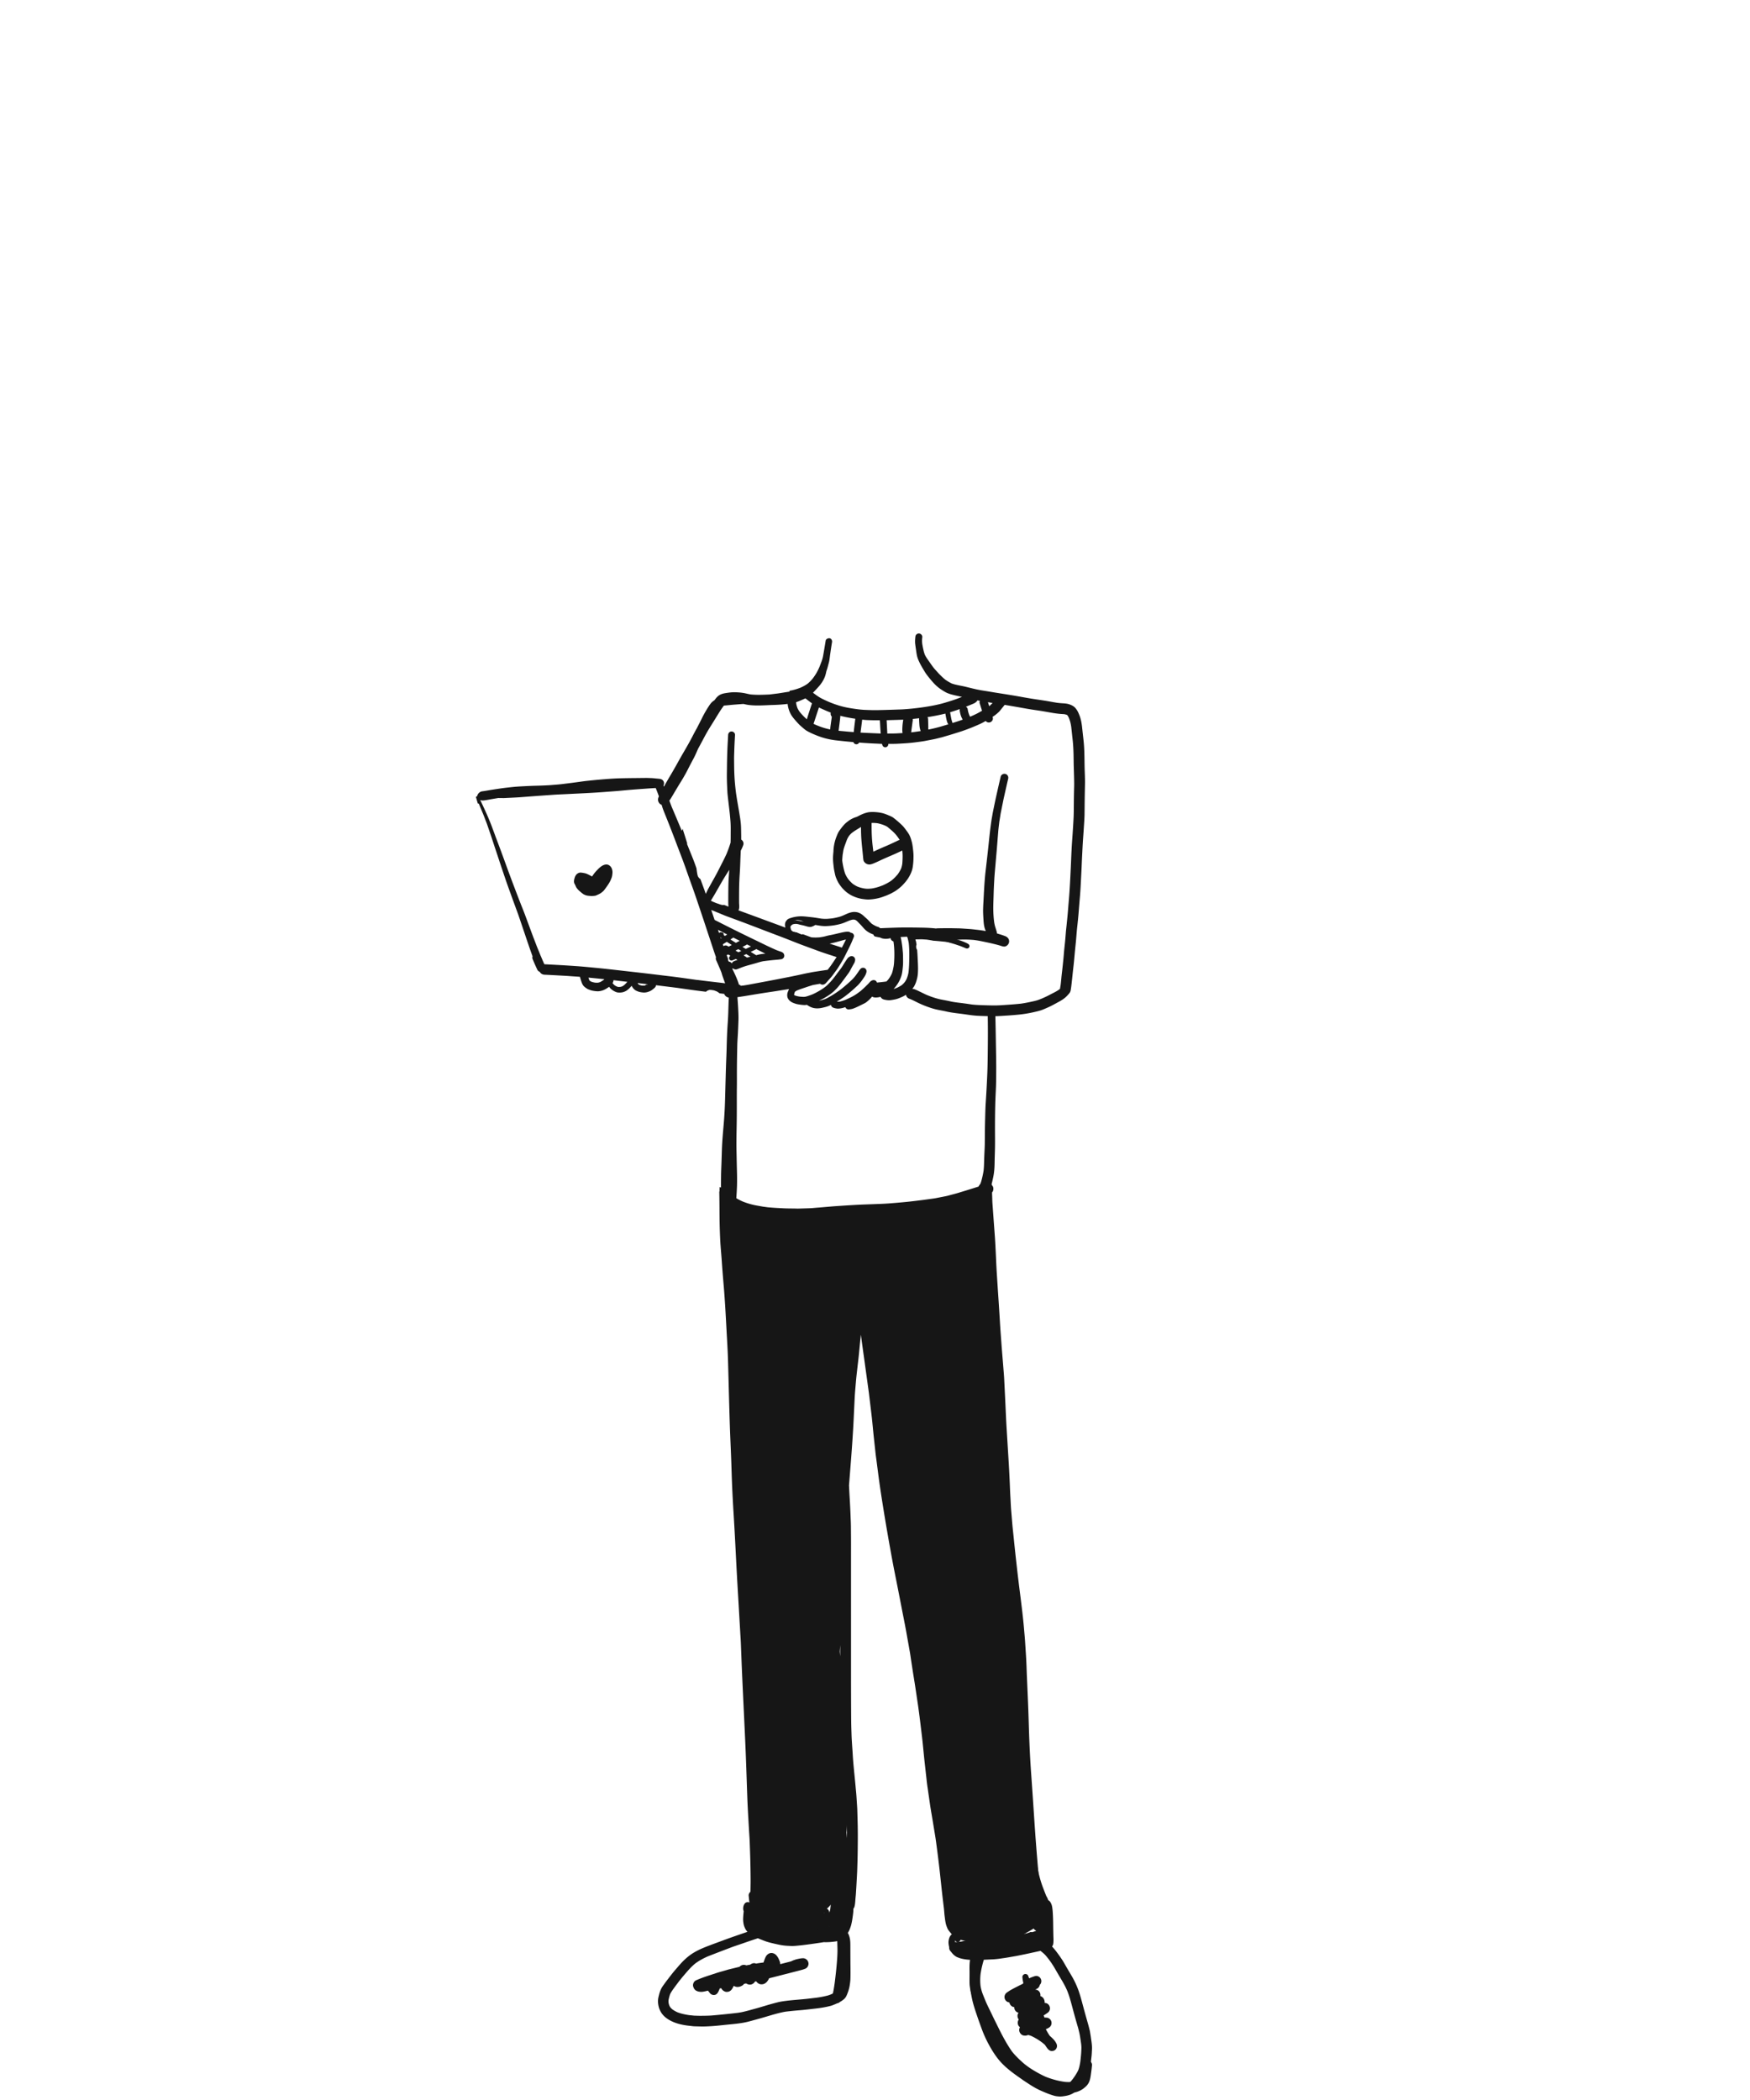 <svg width="500" height="600" xmlns="http://www.w3.org/2000/svg"><g fill="#161616" fill-rule="evenodd"><path d="M154.262 274.258c.007.083.01.167.007.25-.006.23-.08.484-.118.713a1.202 1.202 0 01-.151.297l.063.15.14.332.759-1.086-.09-.157-.419-.757-.19.258M242 250.135l.032.022.311-.157-.343.135m-70.233-2.585a6.943 6.943 0 00-.91.797 12.93 12.93 0 00-1.001 1.103c-.189.235-.363.486-.549.75l-.145.208c0 .002-.006.008-.007.008a13.98 13.98 0 01-.492-.257l-.074-.038c-.145-.076-.29-.152-.436-.225-.35-.173-.65-.307-.974-.384-.122-.029-.241-.05-.365-.072l-.068-.012a4.998 4.998 0 00-.913-.118c-.245 0-.475.092-.648.173a2.016 2.016 0 00-.416.295c-.1.081-.18.199-.257.32l-.061.091a2.317 2.317 0 00-.234.526 5.302 5.302 0 00-.174.672c-.084.443-.045.807.123 1.146.048.097.103.189.16.276.078.199.16.39.251.58.131.27.327.5.519.723l.034.041c.134.158.29.298.482.463l.087.076a13.62 13.62 0 00.92.738c.183.133.403.222.65.319.412.16.862.195 1.31.23l.068.005c.14.011.279.016.416.016.338 0 .684-.029 1.056-.087.078-.023.154-.051.252-.097.156-.067.308-.132.46-.2.112-.053.223-.106.335-.162l.1-.05c.367-.185.688-.447.984-.697.24-.2.438-.471.635-.741l.09-.126c.503-.685.95-1.31 1.316-2.007.169-.322.304-.67.44-1.012l.015-.04c.148-.39.197-.804.24-1.267a2.923 2.923 0 00-.154-1.267c-.18-.484-.457-.823-.874-1.066a1.396 1.396 0 00-.709-.181c-.62 0-1.193.344-1.482.55"/><path d="M235.14 551.817l-.084-.007a7.29 7.29 0 00.352-.283c.37-.311.732-.66 1.082-1.035.131-.051.259-.107.387-.165-.057.11-.111.223-.172.334-.084.161-.185.31-.263.421-.101.114-.21.22-.324.322a4.721 4.721 0 01-.553.31c-.109.038-.22.074-.333.107l-.092-.004zm.59-5.645l.03-.04c.084-.109.163-.318.213-.558.154-.119.3-.253.445-.383l.114-.104c.271-.243.541-.536.829-.897-.041.357-.077.714-.115 1.071-.05.316-.116.688-.242 1.052a4.09 4.09 0 01-.285.494 1.48 1.48 0 00-.228-.089c-.18-.055-.483-.148-.703-.148-.026 0-.05 0-.074.003l-.358.045c.14-.134.254-.286.375-.446zm6.132-22.526l-.005-.051.044-.503c.051-.588.062-1.18.07-1.734v.355l.014.62c.017.84.023 1.746.015 2.845l-.138-1.532zm-1.927-51.674l-.009-.087c.045-.611.09-1.221.137-1.832l-.007 3.165c-.04-.416-.082-.831-.12-1.246zM183.41 281.587c-.25-.045-.49-.11-.73-.2a2.768 2.768 0 01-.19-.102 1.698 1.698 0 01-.153-.162 3.991 3.991 0 01-.164-.259l1.442.178 1.486.175c-.039.02-.076.044-.116.066l-.069-.005c-.223 0-.432.1-.574.27-.074.018-.15.036-.227.05a3.83 3.83 0 01-.265.01c-.147 0-.293-.008-.44-.021zm-8.36-.759c.15-.28.225-.527.236-.775.192.026.39.048.587.072l3.374.399c-.087.091-.158.174-.232.256-.286.314-.539.56-.797.772a3.5 3.5 0 01-.504.292c-.15.052-.299.093-.45.12a4.194 4.194 0 01-.624.022 2.41 2.41 0 01-.366-.105 4.522 4.522 0 01-.704-.396 4.702 4.702 0 01-.527-.563l-.032-.037.003.002.035-.059zm-5.023-.073a5.756 5.756 0 01-1.052-.259 4.232 4.232 0 01-.47-.284.646.646 0 01-.048-.043 3.571 3.571 0 01-.11-.201 10.845 10.845 0 01-.221-.654c1.518.15 3.042.299 4.565.458-.063.057-.128.117-.195.176a7.21 7.21 0 01-1.052.66c-.18.062-.366.114-.566.156a4.975 4.975 0 01-.851-.01zm38.66-5.87a1.82 1.82 0 00-.35-.125 1.554 1.554 0 01-.133-.044 3.706 3.706 0 00-.163-.291l-.027-.036h.003v-.04c.05-.361-.095-.698-.235-1.022a8.664 8.664 0 01-.083-.199l-.04-.104-.041-.104.059-.05c.122-.057.242-.117.361-.179l.68.397-.034.015-.034.022a.719.719 0 00-.326.798.742.742 0 00.681.526c.065 0 .13-.01.19-.033.323-.114.655-.25 1.048-.427l.228.142.253.153a7.337 7.337 0 00-.832.263c-.317.124-.565.268-.74.569a1.127 1.127 0 00-.085.179.81.81 0 00-.38-.41zm3.765-1.926c.254-.114.509-.237.764-.362l.224.144c.329.206.656.413.985.616-.304.066-.611.135-.916.206l-.105.024c-.279-.2-.59-.404-.952-.628zm-2.31-1.361l.555-.284.249-.13.61.383.242.15c-.301.126-.57.241-.839.357a75.14 75.14 0 00-.816-.476zm5.395 1.011l-.324-.195-.37-.224-.365-.22c.444-.213.89-.43 1.34-.642a.538.538 0 00.215-.185l.176.093.185.093.59.297c.566.286 1.132.571 1.7.848l-.22.016-.221.023c-.51.055-1.05.118-1.58.249-.204.051-.404.105-.605.162a38.304 38.304 0 00-.52-.315zm-2.91-1.76l-.494-.298c.349-.18.698-.365 1.048-.55a.823.823 0 00.223-.173l1.164.585-.744.35-.747.359-.45-.272zm-5.967-.631l-.077-.226-.065-.192.1-.059.715-.444.127-.08.099-.063.1-.062.277.18c.382.245.765.489 1.148.732l-.06.026-.06.031-.783.409-.17-.101-.188-.108a1.004 1.004 0 00-.5-.134 1.03 1.03 0 00-.623.21c-.012-.04-.027-.08-.04-.12zm33.763.492l-.119-.04c-.732-.248-1.47-.48-2.208-.714-.356-.113-.71-.224-1.064-.338l.767-.174c.233-.054.467-.108.699-.167.313-.077.625-.163.939-.25l.55-.15.474-.129c.343-.094.687-.19 1.032-.274a9.01 9.01 0 01.202-.047l-.102.227-.022.05c-.382.78-.717 1.444-1.033 2.047l-.115-.04zm-30.882-1.759l-.704-.439-.109-.067-.04-.024.35-.224.348-.23c.042-.028.083-.06.12-.093l.64.323 1.217.612c-.37.189-.744.386-1.117.58l-.705-.438zm-3.648-1.02l-.074-.22c.1.125.223.235.328.325l-.091.053-.09.059-.073-.217zm49.903 14.083c.503-.636.867-1.189 1.142-1.74.348-.694.578-1.3.723-1.91.106-.445.161-.9.219-1.402.084-.744.14-1.37.141-2.007a74.831 74.831 0 00-.03-2.254 13.258 13.258 0 00-.068-.947l-.045-.509c-.06-.769-.18-1.532-.306-2.31-.057-.353-.12-.753-.236-1.137l-.02-.062c.053-.015.115-.018.176-.021.42-.018.837-.038 1.252-.06.14-.006.28-.018.42-.03.03.115.077.225.14.323.017.057.032.114.047.173.11.443.202.854.282 1.258.176 1.496.18 2.964.163 4.202-.023 1.49-.054 2.834-.216 4.19a7.56 7.56 0 01-.259 1.122c-.077.247-.164.49-.256.732a6.005 6.005 0 01-.499.884 7.512 7.512 0 01-.391.458 5.684 5.684 0 01-.546.509c-.436.29-.88.536-1.35.752-.275.111-.6.237-.947.332l-.036.01c.187-.184.35-.366.5-.556zm-50.457-15.74l-.11-.324-.06-.176-.04-.117c.875.452 1.757.9 2.64 1.345-.216.135-.433.274-.648.413-.045-.035-.095-.071-.143-.107a3.875 3.875 0 01-.236-.198.526.526 0 00-.046-.429c-.063-.106-.19-.23-.324-.249-.154-.023-.31-.042-.464-.063-.035-.005-.048-.005-.06-.005-.164 0-.321.118-.402.229l-.107-.319zm31.673-1.74a17.513 17.513 0 002.72-.445c.4-.098.83-.21 1.249-.371.462-.177.923-.374 1.395-.578.316-.128.74-.288 1.199-.382a5.106 5.106 0 01.49-.006c.108.022.211.051.316.085.135.071.264.15.394.244.18.16.35.338.512.51l.168.176.177.18c.195.2.39.399.576.607l.24.272c.288.334.59.678.932.974a6.13 6.13 0 001.392.881c.235.11.485.212.741.303l.037.011c.06.31.28.547.555.603l.2.042c.314.066.628.133.945.185l.197.03a2.73 2.73 0 00.913.316l.075.01c.208.028.424.058.636.058l.096-.003c.258-.01.562-.03.858-.097.138-.032.283-.068.424-.113.035.348.226.641.534.823.087.051.182.089.28.113.014.085.029.174.042.264l.026.188.024.18c.152 1.2.203 2.518.16 4.027-.012.44-.04.878-.065 1.316l-.008.119a12.18 12.18 0 01-.1.931c-.142.798-.283 1.513-.543 2.207a9.637 9.637 0 01-.988 1.644c-.172.2-.357.397-.567.603-.015-.003-.033-.003-.052-.003a1.08 1.08 0 00-.202.02l-.253.041c-.675.086-1.344.152-2.013.218l-.166.017a.98.98 0 00-.248-.428.979.979 0 00-.942-.25 1.672 1.672 0 00-.802.481 8.97 8.97 0 00-.246.275l-.081.093c-.246.277-.51.533-.758.773a29.813 29.813 0 01-1.701 1.557c-.28.206-.56.408-.84.61-.267.19-.555.392-.858.563l-.226.127c-.236.136-.471.27-.717.39-.51.249-1.014.492-1.532.716-.722.287-1.285.457-1.829.551a3.997 3.997 0 01-.55.01l-.127-.03a36.156 36.156 0 001.96-1.257c.457-.32.947-.7 1.497-1.154a44.994 44.994 0 002.42-2.143c.492-.471.974-1.05 1.472-1.767l.11-.158c.417-.598.85-1.216.994-1.934.097-.47-.08-.9-.457-1.122a.998.998 0 00-.505-.135.976.976 0 00-.705.292c-.243.254-.44.548-.63.83-.055.083-.11.164-.167.245-.185.269-.378.532-.571.796l-.104.142c-.297.372-.535.645-.771.889-.342.35-.698.674-1 .946a46.416 46.416 0 01-2.251 1.92c-1.615 1.22-3.102 2.15-4.548 2.846a10.76 10.76 0 01-1.881.516 3.3 3.3 0 00.298-.133c.4-.195.828-.41 1.253-.649.403-.227.787-.474 1.177-.728.416-.272.83-.58 1.27-.943.296-.245.574-.528.842-.8l.128-.13c.623-.63 1.158-1.339 1.675-2.025.46-.615.917-1.232 1.37-1.854l.11-.15c.174-.236.355-.48.519-.733.19-.29.351-.598.508-.897l.126-.238c.176-.33.357-.655.54-.978l.082-.143.18-.32c.072-.132.153-.287.192-.425.025-.081.04-.161.055-.24l.013-.072c.08-.396-.012-.736-.264-.988a1.084 1.084 0 00-.73-.309.735.735 0 00-.26.047l-.064.025a1.736 1.736 0 00-.455.229l-.072.055c-.111.084-.159.119-.244.227a4.896 4.896 0 00-.262.35c-.104.15-.205.303-.308.455l-.119.176c-.177.266-.343.539-.509.812-.14.232-.281.463-.43.69-.254.387-.541.762-.819 1.123l-.17.224c-.18.235-.354.472-.528.71-.148.199-.296.4-.445.598l-.087.115-.156.2c-.36.46-.768.98-1.221 1.454-.265.274-.533.546-.806.815a7.95 7.95 0 01-.588.508 19.663 19.663 0 01-3.618 2.118c-.3.117-.603.23-.91.336-.377.133-.813.28-1.252.362-.137.01-.272.015-.41.015-.406 0-.807-.039-1.144-.078a7.17 7.17 0 01-1.285-.305 2.272 2.272 0 01-.2-.115l-.055-.05.001-.16c.038-.191.094-.388.17-.6a2.5 2.5 0 01.066-.119c.048-.05.1-.1.156-.147.154-.102.321-.194.542-.299a33.76 33.76 0 011.954-.695c.288-.096.577-.193.864-.293.293-.1.59-.193.887-.284.188-.059.376-.117.563-.179l.086-.027.057-.02.446-.079.443-.08.79-.14.403-.071a.88.88 0 00.161.121.967.967 0 00.493.133.926.926 0 00.086.004c.447 0 .8-.318.97-.508.165-.183.33-.366.488-.557.164-.194.334-.383.506-.572.17-.19.342-.379.508-.576.26-.309.527-.66.837-1.105.115-.164.235-.326.356-.487.123-.164.246-.326.361-.493.454-.65.87-1.336 1.273-2.002l.193-.318c.427-.703.801-1.453 1.165-2.177l.283-.563c.315-.617.62-1.242.919-1.867.392-.816.733-1.659 1.045-2.447.089-.223.015-.52-.09-.7a.92.92 0 00-.787-.452 1.814 1.814 0 00-.206-.146c-.24-.14-.515-.16-.755-.16h-.05c-.385.005-.765.068-1.217.161-.6.124-1.203.268-1.789.408l-.426.1c-.39.092-.778.18-1.17.256-.378.072-.77.147-1.15.246l-.118.031c-.324.085-.66.173-.995.24-.323.063-.648.115-.974.161a12.603 12.603 0 01-1.572.055c-.28-.008-.56-.023-.837-.044-.77-.28-1.566-.575-2.428-.898a1.658 1.658 0 01-1.746-.523l-.24.032a1.637 1.637 0 01-1.639-1.634c0-.391.157-.902.478-1.156l.092-.072c.172-.15.318-.336.533-.431.4-.176.51-.225.946-.257l.077-.003c.17 0 .347.04.505.062.08.012.16.028.238.046.094.023.185.042.274.08.167.067.377.119.526.234.292.224.402.308.592.551l.149.018-.047-.01.145.024c.408.057.817.113 1.223.164a58.99 58.99 0 011.624.26c.298.05.597.1.896.148.538.087 1.03.137 1.51.15l.223.002c.425 0 .854-.032 1.254-.066zm-26.46 12.398c.291-.1.577-.215.863-.33.234-.094.467-.188.704-.274a24.13 24.13 0 011.651-.524c.363-.101.725-.201 1.088-.3l.767-.212c.248-.068.495-.142.744-.217.576-.171 1.175-.35 1.782-.453.8-.104 1.63-.202 2.469-.29.32-.033.64-.062.96-.089l.207-.02.195-.014c.162-.014.324-.026.485-.047l.47-.059a4.57 4.57 0 00.367-.054c.184-.031.333-.16.466-.273a.894.894 0 00.31-.66c.013-.304-.1-.61-.304-.815-.252-.255-.604-.371-.945-.482l-.141-.048a16.567 16.567 0 01-.818-.302c-1.591-.682-3.175-1.454-4.705-2.202-.583-.284-1.166-.57-1.75-.85a457.09 457.09 0 01-6.638-3.257 482.663 482.663 0 01-4.61-2.333l-.027-.083c-.302-.896-.603-1.795-.908-2.691l.035-.038c.718.28 1.425.574 2.135.864.239.098.477.198.716.299.476.2.968.408 1.459.589l1.233.456c1.02.377 2.041.754 3.061 1.134 1.95.729 3.895 1.474 5.84 2.219 1.125.431 2.25.86 3.377 1.289l.63.24c1.254.476 2.508.953 3.758 1.444l1.03.407c.993.393 2.02.799 3.039 1.174l1.883.696c.886.327 1.772.655 2.658.98.994.363 2.016.695 3.006 1.014.411.134.822.267 1.232.402.234.076.467.155.7.233-.166.252-.337.506-.505.761l-.17.252a41.23 41.23 0 01-1.066 1.56l.002-.002c-.157.203-.306.398-.452.593-.12.155-.24.313-.36.472-1.26.18-2.52.371-3.78.565a29.53 29.53 0 00-1.26.23c-.213.042-.425.084-.638.123-.54.102-1.076.22-1.613.34l-.168.035c-2.188.486-4.427.92-6.592 1.339l-1.02.198c-1.485.29-2.973.565-4.46.841a676.66 676.66 0 00-3.052.57 44.59 44.59 0 01-1.547.252l-.124.018h-.045a2.289 2.289 0 00-.47.07 1.563 1.563 0 00-.616-.392 1.058 1.058 0 00-.053-.272c-.464-1.407-1.086-2.74-1.575-3.744l-.249-.508.104-.036.11-.042c.229.2.512.31.792.31.115 0 .226-.019.333-.056zm-4.41-18.408a7.723 7.723 0 01-.711-.227l-.162-.057-.22-.074c-.2-.068-.402-.135-.595-.218l-.304-.121c-.358-.143-.73-.292-1.05-.505.175-.251.336-.523.491-.787.074-.125.148-.251.223-.374.327-.542.645-1.088.958-1.638l.404-.707c.44-.777.881-1.552 1.335-2.32a84.37 84.37 0 011.855-2.975c-.042.547-.08 1.096-.118 1.645l-.04.544c-.088 1.278-.102 2.58-.116 3.84l-.003.27c-.006.557-.007 1.117-.009 1.674v.332l-.001.265a27.1 27.1 0 00.028 1.634l.02.326a74.24 74.24 0 00-1.222-.499 3.653 3.653 0 01-.345.022c-.144 0-.285-.016-.418-.05zm-62.175-30.502c.19 0 .381-.012.572-.024l.1-.006c.066-.005.132-.01.199-.012l1.021-.048 1.073-.053c.778-.037 1.49-.081 2.173-.135 2.028-.156 4.054-.311 6.082-.455l.776-.054 2.32-.165c.679-.047 1.37-.078 2.047-.108.325-.016.649-.03.976-.047l1.476-.072.738-.036.761-.038c2.542-.119 5.42-.255 8.24-.472l1.727-.13 1.672-.128c.694-.053 1.389-.119 2.088-.185.323-.031.647-.063.973-.093a294.8 294.8 0 015.322-.414l.214-.017a177.859 177.859 0 012.622-.168l.207-.012.006.006c.303.757.622 1.568.907 2.375-.076.164-.15.34-.199.52a1.62 1.62 0 00.405 1.542c.143.153.34.276.571.36l.035.12.158.516c.197.63.446 1.245.693 1.855a364.454 364.454 0 013.261 8.353c.291.77.585 1.542.88 2.31l.016.042.026.068c.7 1.827 1.422 3.716 2.069 5.596a309.9 309.9 0 001.21 3.414l.041.12c.573 1.592 1.129 3.15 1.65 4.705.289.862.58 1.726.872 2.59.64 1.904 1.28 3.805 1.904 5.712.271.827.546 1.653.821 2.48.217.652.434 1.303.648 1.957l.224.679a94.076 94.076 0 001.022 3.007.346.346 0 00-.017.051c-.092.341-.016.62.124.933.304.673.596 1.35.889 2.03l.048.112.085.2.096.22.095.235.257.65c.1.367.199.691.303.992.208.593.423 1.186.645 1.805l.085.23h-.003l.003.009c-.732-.095-1.467-.182-2.204-.267l-.566-.067c-1.53-.178-2.942-.343-4.32-.523l-.944-.12.102.016.033.012.039.006-.038-.006.038.015-1.95-.274-1.043-.145-2.135-.296a159.387 159.387 0 00-3.436-.435l-1.247-.15a1011.7 1011.7 0 00-10.426-1.22l-1.502-.17-.09-.011c-2.388-.272-5.094-.58-7.703-.826l-.85-.081c-1.37-.131-2.784-.266-4.182-.361l-.386-.027-.207-.015a324.58 324.58 0 00-4.492-.281l-.37-.02a492.62 492.62 0 00-3.749-.198l-.1-.186-.023-.05c-.05-.106-.098-.211-.145-.32l-.108-.246c-.058-.129-.113-.258-.169-.389l-.196-.46-.271-.636-.005-.031-.006-.016v.01l.005.022-.006-.018v.02l-.027-.083-.013-.05-.007-.015.004.021.018.05-.015-.033.008.037-.433-1.078-.39-.95c-.212-.509-.409-1.026-.608-1.544-.102-.267-.203-.536-.309-.804a180.84 180.84 0 01-1.087-2.878l-.095-.255-.131-.358-.075-.204-.53-1.437-.516-1.393-.1-.271-.05-.134a43.835 43.835 0 00-.386-1.03c-.19-.485-.381-.968-.573-1.452a213.51 213.51 0 01-1.158-2.962l-.032-.082c-1.059-2.772-2.154-5.638-3.198-8.52a824.85 824.85 0 00-1.767-4.833c-.155-.42-.313-.84-.47-1.258l-.193-.516-.076-.201c-.28-.743-.56-1.486-.832-2.23-.234-.636-.47-1.27-.708-1.905l-.191-.514a39.556 39.556 0 00-.58-1.5l-.142-.34-.142-.34a55.654 55.654 0 00-.656-1.544l-.28-.625c-.228-.506-.455-1.012-.69-1.514l-.49-1.048-.155-.334a6.876 6.876 0 00-.22-.422l-.008-.03-.01-.018c.001 0 .003 0 .005.002l-.002-.008c.039.014.084.018.128.024l.074.018c.156.038.317.075.473.075l.132-.006.097-.006c.177-.006.362-.036.548-.066l.08-.012.149-.024c.235-.033.469-.076.702-.12l.148-.028c.49-.09.983-.173 1.476-.256l.462-.078.588-.098.1-.016.51.006.516.006.51.006h.06zm109.543-18.595l-.007-.102a1051.26 1051.26 0 00-.179-3.545c.82-.031 1.644-.052 2.466-.078l.416-.012c.622-.02 1.244-.039 1.865-.068l-.041.248c-.08.556-.162 1.13-.194 1.695-.035.62-.07 1.263.037 1.886a.163.163 0 00-.028-.002h-.033l-1.585.088-.05.003c-.495.027-1 .03-1.488.033l-.4.003c-.258.001-.516.008-.772.014l-.007-.163zm-6.415-.046a68.6 68.6 0 01-1.23-.07c.165-1.231.323-2.466.477-3.702l.203.027.186.021c.656.074 1.333.092 1.986.11l.107.003a62.133 62.133 0 002.563.018l.063.928c.045.86.093 1.749.166 2.62l.01.121.01.118a524.998 524.998 0 01-4.54-.194zm13.257-.332l.04-.302c.107-.793.216-1.585.321-2.378.012-.093.026-.185.04-.276.014-.12.03-.242.047-.362 0-.109-.011-.215-.036-.317a91.2 91.2 0 001.861-.205.99.99 0 00-.029.275c.021.528.047 1.139.096 1.738.026.311.071.626.135.91.057.256.138.507.244.744l-.78.11-1.403.204c-.184.018-.367.036-.551.052l.015-.193zm-17.811.015c-.426-.03-.851-.072-1.276-.116l-.14-.013-.616-.057a92.478 92.478 0 01-.917-.089l.01-.06.006-.065c.092-.644.172-1.29.252-1.936l.134-1.106c.036-.292.07-.585.093-.878.006-.077.01-.155.008-.231.464.127.955.243 1.497.355a47.8 47.8 0 002.777.487.719.719 0 00-.019.173l-.102.828c-.098.786-.199 1.6-.28 2.402l-.043.4.002.013c-.462-.037-.923-.073-1.386-.107zm22.68-.795c-.005-.123-.002-.249 0-.375l.002-.203c0-.209-.006-.42-.013-.628l-.024-.778-.024-.8a1.387 1.387 0 00-.158-.597 1.79 1.79 0 00.17-.021 59.663 59.663 0 004.536-.888c.133-.031.268-.064.402-.097 0 .036.004.073.012.11l.065.37c.069.392.14.796.229 1.188.12.526.245.992.537 1.396-.578.173-1.158.35-1.741.521a45.12 45.12 0 01-3.944.98 4.901 4.901 0 01-.048-.178zm6.843-1.956a8.325 8.325 0 01-.3-1.146 61.198 61.198 0 01-.217-1.168l-.068-.379a.541.541 0 00-.036-.113 64.436 64.436 0 002.789-.917c-.05.174-.05.37-.005.607.083.446.177.919.347 1.388.13.359.289.694.483 1.024-.605.218-1.118.395-1.612.55-.433.138-.867.276-1.301.411a.975.975 0 00-.08-.257zM236 208.134c-.827-.218-1.704-.521-2.758-.958-.27-.119-.54-.24-.806-.37.044-.126.09-.255.133-.385.057-.166.114-.333.167-.498l.147-.452.15-.46.11-.335c.28-.847.56-1.694.842-2.541.392.193.795.374 1.194.553l.228.1c.62.281 1.26.547 1.95.816a1.201 1.201 0 00.3 1.155 9.764 9.764 0 01-.045.395l-.02.152c-.078.539-.152 1.048-.22 1.557l-.022.156c-.063.457-.128.929-.147 1.394-.433-.088-.826-.18-1.203-.279zm-17.355-6.623c.217-.009.432-.02.649-.03.41-.02.82-.042 1.231-.052.714-.02 1.317-.04 1.93-.078.9-.053 1.77-.131 2.583-.233.063.715.249 1.452.547 2.188.18.442.386.83.624 1.192.248.375.557.769.97 1.24l.063.072c.463.528.94 1.073 1.472 1.55.465.42.925.826 1.423 1.202.314.236.675.42 1.026.6l.157.08c.52.268 1.066.496 1.597.719l.037.015c.983.407 1.89.72 2.775.958 1.067.287 2.227.5 3.447.63 1.404.154 3.035.328 4.641.465.06.141.131.26.237.365a.89.89 0 00.623.257.89.89 0 00.623-.257.805.805 0 00.165-.233 120.054 120.054 0 004.98.3c.187.01.374.018.56.03.33.016.66.034.992.041.025.113.059.229.1.343.087.244.213.408.399.516a.864.864 0 00.67.088.875.875 0 00.628-.95l.606.002c.345 0 .69-.002 1.035-.005.494 0 .995-.028 1.48-.055l.51-.029c1.785-.09 3.224-.22 4.526-.406l.692-.091c.523-.068 1.062-.137 1.585-.237l2.404-.468.075-.015c.518-.099 1.04-.231 1.544-.359.26-.064.518-.13.778-.192.199-.046.394-.108.59-.168l.274-.084 1.037-.3.289-.086c.491-.143.978-.298 1.465-.45l.45-.144.479-.148c.525-.163 1.07-.332 1.596-.52a65.735 65.735 0 002.254-.838 66.355 66.355 0 002.448-1.044c.6-.266 1.184-.589 1.725-.899.081.113.185.203.31.278a1.162 1.162 0 00.886.115c.297-.08.566-.3.72-.585a1.04 1.04 0 00.084-.826 6.167 6.167 0 01-.05-.156l.041-.026.044-.028a11.005 11.005 0 001.676-1.316c.275-.267.508-.563.743-.87.33-.405.647-.793.96-1.183 2.071.34 4.173.712 6.148 1.065a94.55 94.55 0 003.015.477l.933.138c.72.11 1.448.24 2.153.364.518.092 1.036.185 1.556.269.62.102 1.253.186 1.88.248.226.022.453.036.68.05.228.013.454.026.68.047.223.043.453.104.687.185.047.026.095.052.142.08l.086.09a6.1 6.1 0 01.417.78c.15.388.274.758.375 1.134.13.479.209.973.27 1.394l.171 1.584c.072.688.145 1.376.225 2.063.173 1.506.227 3.005.256 4.142.013.549.02 1.098.027 1.647.009.755.02 1.51.045 2.266.059 1.686.094 3.072.109 4.364.005.439-.008.886-.02 1.32l-.012.477c-.017.714-.032 1.43-.042 2.145-.014.881-.021 1.763-.03 2.643l-.017 1.65c-.015 1.317-.1 2.669-.173 3.863-.097 1.57-.195 3.01-.297 4.404-.131 1.772-.205 3.58-.279 5.328-.037.91-.075 1.82-.12 2.73l-.054 1.099c-.116 2.354-.237 4.787-.437 7.176-.075.902-.15 1.803-.223 2.706l-.107 1.316c-.076.922-.17 1.861-.264 2.767l-.125 1.235a54.64 54.64 0 01-.072.686c-.044.406-.087.811-.117 1.22-.053.698-.11 1.395-.172 2.09-.05.54-.107 1.08-.166 1.617-.077.724-.157 1.47-.216 2.21-.119 1.5-.284 3.023-.445 4.495l-.015.14a82.09 82.09 0 01-.091.787c-.056.487-.113.975-.157 1.465a63.579 63.579 0 01-.201 1.954 54.857 54.857 0 01-.159.969 6.801 6.801 0 00-.03.24 5.12 5.12 0 01-.193.164c-.593.446-1.263.787-1.911 1.116-.223.112-.445.227-.664.344-.742.396-1.533.776-2.35 1.127a18.11 18.11 0 01-1.323.507c-.44.141-.901.245-1.345.344l-.3.066c-1.115.25-2.127.439-3.094.579-1.028.103-2.245.22-3.486.299-.308.02-.616.042-.925.064-.86.062-1.75.125-2.624.141-.213.005-.424.006-.636.006-.735 0-1.484-.022-2.207-.043l-.82-.024c-1.342-.035-2.37-.096-3.335-.203l-.672-.102a67.86 67.86 0 00-.953-.143 127.4 127.4 0 00-2.296-.291l-.098-.012c-.694-.094-1.413-.191-2.104-.35-.81-.187-1.64-.341-2.442-.491l-.08-.015c-1.579-.298-3.102-.872-4.251-1.339-.383-.171-.758-.356-1.134-.54a42.635 42.635 0 00-.68-.331l-.325-.156a37.648 37.648 0 00-.506-.24 11.197 11.197 0 00-.836-.355c-.17-.062-.344-.08-.526-.1l-.079-.01.041-.063.094-.122c.141-.184.287-.374.402-.58.188-.343.348-.696.474-1.046.304-.864.485-1.644.549-2.383.105-1.24.057-2.489.004-3.561l-.035-.738a60.54 60.54 0 00-.158-2.634 1.636 1.636 0 01-.179-1.513l-.018-.12a7.227 7.227 0 00-.175-.933 10.05 10.05 0 00-.134-.433 65.252 65.252 0 011.425-.022c.113-.001.226-.005.34-.005.121 0 .242.004.36.01.376.027.752.052 1.127.076.58.086 1.242.185 1.897.321.146.005.29.013.435.025.636.05 1.269.106 1.903.17.642.062 1.296.116 1.931.228l.12.02c1.057.13 2.102.366 3.148.59l-.014-.052c-.126-.453-.458-.72-.848-.998-.105-.076-.212-.15-.32-.226l.692-.037.678-.042c.224-.013.453-.015.681-.015h.865c.581 0 1.17.039 1.741.076l.45.029.055.007c.58.078 1.18.158 1.762.273.85.17 1.695.346 2.541.53.7.153 1.4.318 2.08.49.317.082.69.18 1.055.29l.264.084c.155.051.31.101.467.142a2.434 2.434 0 00.54.084c.66 0 1.21-.56 1.361-1.103.07-.262.07-.532 0-.796-.1-.359-.318-.643-.69-.893-.175-.118-.381-.193-.583-.265a3.62 3.62 0 01-.194-.072c-.098-.038-.198-.07-.296-.104l-.103-.034a33.37 33.37 0 00-.987-.314l-.255-.078-.319-.098a3.596 3.596 0 00-.169-.825 39.21 39.21 0 00-.263-.847c-.145-.45-.26-.935-.359-1.529a32.398 32.398 0 01-.258-3.75c-.006-1.001.029-2.02.064-3.005.016-.466.031-.933.043-1.399.035-1.37.112-2.762.186-4.108.062-1.099.16-2.212.254-3.288l.082-.925c.054-.637.111-1.274.167-1.91.125-1.417.25-2.835.358-4.253.07-.912.145-1.824.22-2.737l.047-.578c.057-.691.142-1.393.225-2.072l.075-.638.104-.634.1-.617c.026-.157.05-.314.075-.472.045-.299.091-.598.15-.895l.334-1.661.334-1.651c.121-.612.26-1.218.397-1.827l.14-.625c.296-1.32.594-2.638.903-3.955.143-.604-.198-1.201-.776-1.362a1.067 1.067 0 00-.28-.038c-.519 0-.975.341-1.085.811-.416 1.76-.82 3.553-1.21 5.288l-.082.368a136.11 136.11 0 00-.607 2.864l-.237 1.145c-.1.48-.185.973-.268 1.45-.04.228-.078.454-.12.681-.11.616-.195 1.241-.278 1.848l-.008.048c-.171 1.27-.33 2.626-.501 4.27a585.34 585.34 0 01-.988 8.906c-.29 2.462-.424 4.979-.552 7.412l-.04.757-.036.671a60.838 60.838 0 00-.1 2.245c-.018.812.032 1.637.078 2.435l.01.146.004.079c.053.872.107 1.774.351 2.62.078.265.182.523.283.775l.042.106c-.174-.035-.337-.06-.501-.088a39.293 39.293 0 00-2.115-.286c-.181-.02-.363-.04-.544-.062a30.336 30.336 0 00-1.393-.14l-1.123-.077-1.208-.083a29.05 29.05 0 00-1.493-.048c-.248-.005-.498-.008-.746-.015a47.714 47.714 0 00-1.388-.015h-.463l-.298.002c-.783 0-1.596.001-2.39.03-.69.025-1.218.543-1.23 1.204-.446-.07-.896-.129-1.35-.18a25.671 25.671 0 00-1.749-.117 8.42 8.42 0 00-.382-.008c-.22 0-.442.006-.662.014-.16.004-.32.01-.477.012-.47.007-.94.031-1.409.055l-.104.005a.902.902 0 00-.668-.29c-.138 0-.28.026-.416.05l-.079.014c-.661.068-1.336.097-1.988.125l-.191.008-.522.024c-.366.016-.732.033-1.1.048a.688.688 0 00-.087-.104c-.167-.168-.406-.276-.607-.276a.61.61 0 00-.054.003c-.43.042-.942.085-1.47.107l-.396.015-.398.015-.098.004c-.26.01-.53.021-.79.062.02-.537-.343-1.03-.88-1.195a7.993 7.993 0 01-.542-.187c-.49-.229-.9-.461-1.258-.712-.274-.24-.524-.51-.766-.771a8.849 8.849 0 00-.878-.856l-.172-.152c-.095-.084-.187-.17-.28-.255a8.392 8.392 0 00-.425-.38 5.436 5.436 0 00-.595-.437c-.184-.113-.384-.196-.579-.277l-.084-.036c-.336-.14-.72-.182-1.051-.204a2.597 2.597 0 00-.183-.006c-.303 0-.65.051-1.033.15-.573.149-1.123.398-1.654.64-.159.072-.315.143-.473.212-.203.084-.407.167-.615.243-.301.11-.615.194-.908.266a18.19 18.19 0 01-1.608.326c-.478.056-.953.096-1.394.13-.16.013-.321.017-.484.017-.383 0-.762-.028-1.15-.061-.34-.048-.68-.104-1.018-.158a41.628 41.628 0 00-1.666-.243 56.167 56.167 0 00-.714-.077c-.205-.023-.411-.044-.618-.068a20.547 20.547 0 00-1.49-.127 11.486 11.486 0 00-.325-.006c-.785 0-1.595.105-2.412.31-.141.035-.281.079-.422.12l-.21.064c-.198.059-.4.14-.623.248-.305.147-.533.456-.698.68-.165.221-.225.515-.248.671-.045.325-.028.64.055 1.022l.028.119c-1.215-.458-2.437-.906-3.659-1.355l-2.523-.928c-2.099-.777-4.195-1.552-6.298-2.318l-.92-.337c.272-.52.234-1.119.198-1.698a9.4 9.4 0 01-.024-.583c-.005-1.2-.006-2.596.015-3.957.021-1.417.08-2.827.172-4.19.09-1.359.141-2.72.176-3.753.033-.959.077-1.915.125-2.874.228-.441.517-1.029.722-1.649.179-.545-.074-1.185-.603-1.52.01-.745-.003-1.493-.015-2.061l-.006-.356c-.01-.51-.017-1.04-.048-1.558a23.597 23.597 0 00-.243-2.197 180.486 180.486 0 00-.634-3.8 113.733 113.733 0 01-.527-3.27 70.794 70.794 0 01-.374-3.595 64.96 64.96 0 01-.167-4.033c-.006-.732-.013-1.462-.021-2.195-.005-.49.012-.966.028-1.427.008-.2.015-.4.02-.6.035-1.335.105-2.69.175-4.004l.042-.803a.882.882 0 00-.256-.658 1.02 1.02 0 00-.723-.322c-.53 0-.952.42-.982.98l-.056 1.023c-.068 1.239-.139 2.522-.184 3.785a173.695 173.695 0 00-.095 4.228c-.004.392-.01.784-.017 1.176l-.011.772a60.192 60.192 0 00.064 3.499l.025.553.008.236c.025.563.047 1.144.105 1.714.099.985.22 1.987.335 2.954.196 1.624.398 3.305.505 4.964.066 1.028.059 2.078.05 3.093l-.005.763v.183a41.841 41.841 0 01-.027 1.7l-.003.077-.004.083a.676.676 0 00-.03.083 32.017 32.017 0 01-1.077 3.008l.022-.034a51.746 51.746 0 01-1.25 2.573l-.112.22-.444.878-.446.88a75.13 75.13 0 01-1.445 2.703l-.077.136c-.503.895-1.005 1.788-1.496 2.689-.15.276-.286.566-.418.846l-.162.34c-.048.098-.099.196-.15.294a54.18 54.18 0 00-.592-1.683 948.76 948.76 0 01-.934-2.537c-.26-.16-.45-.392-.603-.599-.155-.21-.229-.577-.283-.844a16.634 16.634 0 01-.164-1.055l-.015-.111-.023-.162a9.429 9.429 0 01-.037-.294l-.006-.044-.037-.102c-.286-.807-.581-1.64-.9-2.45-.329-.83-.663-1.659-1-2.488-.245-.608-.49-1.216-.734-1.826l-.023-.059-.023-.055a.976.976 0 00.102-.085c-.083-.177-.136-.366-.19-.55a6.09 6.09 0 00-.056-.198l-.131-.423-.332-1.057c-.207-.654-.417-1.307-.628-1.96a3.062 3.062 0 00-.113.248l-.14.32c-.191-.49-.393-.978-.596-1.464l-.131-.316c-.678-1.616-1.377-3.289-2.083-4.926-.256-.637-.494-1.292-.725-1.925.19-.265.344-.483.486-.722l.407-.685.5-.843c.547-.92 1.268-2.131 2.01-3.329a42.678 42.678 0 001.801-3.184 158.23 158.23 0 011.736-3.321c.421-.793.785-1.633 1.137-2.445l.119-.275c.175-.314.35-.63.52-.947.242-.449.482-.9.72-1.35.364-.687.727-1.373 1.106-2.052.534-.958 1.126-1.905 1.699-2.82l.256-.408c.274-.439.545-.879.815-1.319.369-.599.736-1.198 1.115-1.793.334-.528.71-1.07 1.152-1.659l.492-.04c.21-.018.42-.036.629-.057l.456-.045c.419-.042.836-.084 1.258-.117.687-.055 1.375-.106 2.064-.158l.68-.051.435.096.218.048c.703.158 1.431.218 2.05.255.455.029.92.04 1.427.04.712 0 1.434-.025 2.109-.055zm63.628-.893c.436.082.874.159 1.314.234-.05.048-.098.102-.15.154-.293.305-.548.547-.8.76l-.006.008c-.117-.386-.236-.77-.358-1.156zm-5.336 3.683a8.54 8.54 0 01-.272-.802c-.067-.238-.112-.486-.156-.726l-.034-.194c-.046-.243-.24-.506-.497-.67l.095-.031.341-.137c.5-.195.996-.395 1.49-.605.174-.074.345-.149.513-.235.17-.085.319-.211.464-.333l.087-.075a1.26 1.26 0 00.294-.383c.229.043.462.084.697.123a1.03 1.03 0 00-.042.736c.157.485.31.973.463 1.46l.201.642-.757.432c-.796.458-1.65.838-2.476 1.205l-.168.076a8.851 8.851 0 01-.243-.483zm-47.006.663c-.473-.45-.937-.952-1.416-1.532a6.533 6.533 0 01-.654-1.082 8.184 8.184 0 01-.361-1.253 7.202 7.202 0 01-.025-.484c.181-.053.42-.128.662-.224.405-.16.804-.336 1.205-.512.233-.104.467-.206.702-.306l.042-.017.042-.018.234.185c.53.414 1.08.844 1.639 1.242a.646.646 0 00-.046.108 443.032 443.032 0 00-1.125 3.442 22.42 22.42 0 00-.236.804l-.056.196c-.206-.177-.41-.359-.607-.549zm31.888-23.674c-.199.198-.26.414-.292.701-.055.489-.08.893-.083 1.274-.003.442.054.88.125 1.367l.046.33.094.648.054.374c.074.523.15 1.064.283 1.579.156.602.4 1.16.717 1.81.246.5.528 1.017.865 1.577l.234.39c.193.328.393.666.607.986.387.575.83 1.116 1.22 1.594.65.797 1.445 1.717 2.39 2.48.596.479 1.25.884 1.867 1.25.95.564 2.011.81 3.035 1.05.406.094.814.18 1.22.267l.667.14c-.368.137-.725.277-1.08.414-1.22.469-2.48.856-3.667 1.212-2.478.748-5.092 1.163-7.323 1.468-.726.088-1.454.177-2.181.255-.661.072-1.336.123-1.989.173l-.307.022c-.482.037-.975.052-1.452.067-.226.007-.454.013-.678.022-.83.031-1.656.059-2.484.08l-.668.02c-1.007.028-2.05.058-3.074.058-.241 0-.484-.002-.725-.006a74.733 74.733 0 01-2.433-.083 25.09 25.09 0 01-1.973-.198l-.21-.027-.107-.014-.105-.013-.4-.06a52.247 52.247 0 01-1.69-.275c-1.701-.31-3.443-.834-5.323-1.606a33.242 33.242 0 01-2.285-1.065c-.84-.433-1.605-1.008-2.343-1.562l-.093-.07c.25-.247.494-.504.736-.764l.082-.087c.615-.656 1.249-1.337 1.749-2.104.497-.765.833-1.486 1.027-2.201.081-.296.157-.622.232-.993.2-.557.356-1.065.475-1.555.042-.168.087-.334.132-.503.083-.302.17-.612.225-.928.078-.43.132-.873.185-1.302l.035-.277c.203-1.436.38-2.598.553-3.66.034-.21.05-.436-.067-.666a.79.79 0 00-.744-.532.864.864 0 00-.277.045c-.312.065-.653.293-.713.658l-.18 1.096c-.174 1.044-.345 2.086-.533 3.125a9.519 9.519 0 01-.46 1.71l-.203.537c-.133.352-.264.704-.406 1.05-.25.567-.557 1.23-.941 1.865a17.53 17.53 0 01-.96 1.409 10.402 10.402 0 01-1.448 1.48c-.552.402-1.196.764-2.023 1.142-1.034.409-2.06.705-3.052.88a4.616 4.616 0 01-.174.02c.028.084.054.165.074.245-.633.088-1.266.19-1.9.293-.476.076-.954.153-1.433.225-.262.035-.525.066-.79.098l-.79.097-.271.035c-.182.024-.366.048-.551.069l-.244.01c-.927.04-1.883.082-2.825.082a23.11 23.11 0 01-2.368-.11c-.381-.063-.764-.15-1.133-.235l-.217-.05a13.739 13.739 0 00-2.088-.29 18.42 18.42 0 00-1.206-.05 9.36 9.36 0 00-.577.018c-.731.048-1.446.156-1.988.245-.946.157-1.598.43-2.114.883-.368.323-.656.703-.968 1.131-.186.117-.36.25-.52.376-.414.326-.736.78-1.03 1.22a34.727 34.727 0 00-.98 1.581c-.445.747-.84 1.537-1.222 2.3-.163.324-.324.647-.491.97-.253.491-.505.983-.752 1.475a65.78 65.78 0 00-1.283 2.387l-.278.53c-.68 1.304-1.432 2.598-2.158 3.849-.48.823-.973 1.675-1.443 2.522-.51.92-1.055 1.897-1.618 2.873-.285.498-.577.99-.87 1.484-.237.401-.475.804-.71 1.21a95.793 95.793 0 00-1.085 1.92l-.128-.337c.098-.18.15-.382.15-.595 0-.248-.057-.46-.17-.652-.158-.27-.396-.454-.751-.578a2.185 2.185 0 00-.47-.084l-.124-.014a7.396 7.396 0 00-.303-.03 13.659 13.659 0 01-.652-.06 13.991 13.991 0 00-1.29-.1l-.438-.014a24.519 24.519 0 00-.938-.024l-.054.001h-.053a840.2 840.2 0 00-1.731.02l-.9.009c-1.538.015-3.128.032-4.69.073-1.99.055-3.97.215-5.826.375-.905.078-1.835.168-2.844.276l-.437.046a38.35 38.35 0 00-1.238.142l-.609.082-.703.096-.973.132-.974.133-3.02.377c-.657.082-1.328.135-1.98.185-.292.022-.585.045-.878.07-.68.06-1.375.092-2.047.122l-.578.025c-.53.026-1.062.04-1.593.053-.393.01-.784.02-1.177.035-1.078.04-2.152.09-3.229.147-.95.05-1.783.11-2.55.189-1.038.11-2.11.222-3.167.371-.872.122-1.807.263-3.03.455-.315.05-.629.105-.942.16-.396.067-.792.136-1.189.195-.19.024-.38.048-.57.085-.255.048-.569.244-.746.412-.232.219-.378.45-.473.75a.898.898 0 00-.04.238.126.126 0 00-.063-.013.287.287 0 00-.226.115.265.265 0 00-.045.234c.023.073.045.146.07.219.03.094.061.187.087.283l.074.266.025.097c.074.255.152.512.232.769a.152.152 0 00.15.115c.049 0 .096-.02.126-.05l.07.18c.22.518.437 1.033.652 1.55l.246.593c.208.496.424 1.008.618 1.519.19.494.38.99.568 1.485l.072.186c.062.158.124.316.178.477l.45 1.315.451 1.316c.281.822.553 1.648.823 2.476.194.593.388 1.186.587 1.78.334.997.666 1.996.996 2.995l.348 1.053a754.95 754.95 0 001.607 4.776c.377 1.11.782 2.231 1.175 3.314l.398 1.102c.494 1.375.996 2.746 1.498 4.118l.211.566c.151.404.302.808.439 1.215l.425 1.247.414 1.22c.274.808.547 1.616.818 2.426.666 1.977 1.353 4.02 2.067 6.019l.139.383.136.383-.025.054a1.143 1.143 0 000 .605 61.156 61.156 0 001.42 3.217 1.206 1.206 0 00.668.544c.248.478.76.79 1.33.815 1.577.07 3.178.16 4.727.247l1.181.066c.5.029.999.065 1.496.103a147.8 147.8 0 001.604.11c.377.023.754.047 1.129.077l.013.04h-.004l.07.24c.1.342.204.698.324 1.04.157.451.32.917.647 1.288.245.281.566.497.876.706l.065.045c.249.168.542.275.827.377l.165.06c.143.054.31.1.525.147a8.224 8.224 0 001.576.194c.396 0 .828-.07 1.285-.212.406-.124.83-.327 1.294-.618.238-.15.464-.293.675-.453.116.15.24.3.37.445.202.222.455.404.719.586.289.196.622.363.99.496.307.11.653.123.95.123a4.03 4.03 0 001.04-.141c.135-.037.268-.095.397-.152l.07-.03a3.08 3.08 0 00.463-.25c.187-.123.362-.27.532-.414l.052-.044c.147-.124.281-.269.41-.41l.07-.075c.131-.138.253-.28.37-.428.115.228.237.42.364.587.162.217.35.442.616.627.248.17.517.282.815.4.477.193.977.256 1.447.304.103.01.205.015.308.015.598 0 1.225-.163 1.865-.486.266-.134.512-.325.748-.51l.056-.043a3.98 3.98 0 00.46-.415.956.956 0 00.274-.637c2.023.248 4.049.496 6.075.751l1.81.26c2.077.297 4.222.605 6.338.846l.057.006.022-.017c.354-.28.322-.264.74-.432a1.19 1.19 0 01.462-.077c.277 0 .57.056.807.09.176.026.342.065.508.131.285.111.596.206.85.381.176.122.346.248.515.379.441.054.883.108 1.325.16.068.212.185.405.344.567.375.383.913.577 1.598.577a4.1 4.1 0 00.505-.032 57.939 57.939 0 001.682-.23h-.008c1.13-.154 2.271-.345 3.375-.528l.068-.012c1.233-.208 2.466-.406 3.7-.601.581-.092 1.164-.177 1.746-.265.66-.097 1.32-.195 1.976-.3 1.184-.19 2.367-.38 3.55-.562-.07.101-.12.221-.166.337l-.035.08a6.771 6.771 0 00-.208.534c-.221.669-.164 1.37.154 1.876.253.404.68.774 1.173 1.013.3.144.62.255.92.354.412.135.852.198 1.277.258l.128.019c.307.045.61.076.926.096a3.57 3.57 0 00.924-.06.933.933 0 00.09.07c.634.448 1.285.738 1.934.861.288.055.595.084.915.084.447 0 .916-.055 1.393-.162l.095-.021c.506-.113 1.029-.229 1.523-.409a8.69 8.69 0 00.93-.405.898.898 0 00.118.37c.125.21.312.353.59.45.304.107.592.175.905.218.13.018.256.025.382.025.145 0 .297-.009.48-.03.492-.054 1.009-.176 1.625-.381.15.384.51.643.889.643l.046-.002c.482-.024.907-.1 1.297-.235.416-.14.823-.328 1.218-.512l.096-.045c.304-.14.606-.29.907-.44l.492-.242.058-.028c.201-.098.404-.197.6-.305.332-.185.632-.439.91-.682.269-.236.486-.446.68-.661.154-.168.306-.34.456-.512.252.18.585.267 1.016.267.14 0 .28-.009.416-.022.32-.03.641-.086.979-.17.173.353.495.622.88.738a6.027 6.027 0 001.498.232c.255 0 .523-.025.867-.08.32-.05.637-.11.956-.177.595-.123 1.166-.368 1.72-.603l.178-.077a7.29 7.29 0 001.157-.631c.083.542.494 1 1.043 1.161l.066.02c.12.052.242.105.365.156.471.206.94.44 1.393.667.441.22.898.447 1.359.65a28.029 28.029 0 003.674 1.35c.715.203 1.455.345 2.17.481.466.09.948.18 1.418.289 1.219.282 2.48.44 3.7.592l.506.063.66.084.77.11c1.036.151 2.107.307 3.175.374a74.46 74.46 0 003.066.108c.045 2.445.055 5.05.025 7.96l-.013 1.471c-.021 2.2-.041 4.475-.127 6.71a350.005 350.005 0 01-.47 8.716c-.078 1.257-.111 2.538-.144 3.776l-.018.709a192.19 192.19 0 00-.07 3.892l-.015 1.541-.015 1.593c-.006.714-.04 1.44-.074 2.141l-.02.415c-.041.889-.074 1.79-.099 2.675-.022.866-.051 1.713-.149 2.565a23.473 23.473 0 01-.354 1.794c-.143.611-.288 1.229-.503 1.811-.063.122-.13.236-.205.349l-.034.039a1.791 1.791 0 00-.346.544l-.715.225-1.04.329c-1.21.383-2.538.79-4.174 1.284-.412.125-.83.233-1.247.343l-.58.151-.4.111c-.397.11-.807.225-1.216.304-.88.174-1.761.349-2.641.521-.432.086-.877.147-1.305.206l-.21.028-1.066.148-1.109.152-.703.088c-1.033.13-2.065.258-3.1.373-1.445.16-2.867.285-4.317.408-1.412.119-2.6.209-3.809.26-1.514.065-3.03.119-4.544.171-2.738.094-5.514.281-8.198.462l-.127.007c-.957.064-1.928.15-2.868.233-.404.034-.806.07-1.21.103-.369.032-.738.06-1.108.09l-.555.041c-.217.018-.435.038-.654.058-.446.041-.905.085-1.357.098l-1.518.048-1.569.048c-.1.003-.198.005-.298.005-.203 0-.407-.005-.61-.01-.163-.005-.324-.01-.485-.011l-1.792-.023a47.021 47.021 0 01-2.018-.085c-.32-.018-.637-.036-.955-.051a53.098 53.098 0 01-1.87-.128l-.757-.059-.23-.03-1.182-.159.103.021-.984-.178-.833-.146a20.265 20.265 0 01-4.111-1.165c-1.017-.444-1.866-.92-2.596-1.453a8.623 8.623 0 01-1.113-1.12 4.947 4.947 0 01-.11-.157.876.876 0 00.075-.214c-.259-.091-.515-.2-.76-.294a29.605 29.605 0 01-2.11-.922 9.125 9.125 0 01-.04.79c0 .107.012.213.035.317a1.064 1.064 0 00-.092.454c.04 1.734.05 3.5.058 5.206l.013 1.735c.015 1.983.075 4.06.18 6.35.06 1.298.17 2.616.273 3.888.065.796.13 1.592.184 2.388.134 1.986.304 4.152.533 6.815.368 4.259.598 8.598.821 12.795l.006.127c.04.75.081 1.499.124 2.248a302.3 302.3 0 01.218 4.191c.074 1.702.12 3.431.164 5.104l.038 1.432.1 3.708c.09 3.377.183 6.871.295 10.306.064 1.966.149 3.966.23 5.9.089 2.106.18 4.286.247 6.43.08 2.609.157 4.802.265 7.031.122 2.501.268 4.955.395 7.027.229 3.744.425 7.554.612 11.239l.113 2.193c.185 3.591.399 7.241.607 10.771l.125 2.145c.132 2.277.263 4.553.393 6.83.02.335.04.672.062 1.007.042.674.084 1.348.11 2.023l.077 1.97.08 2.039c.193 4.98.434 10.043.67 14.939.173 3.63.352 7.382.51 11.075.127 2.959.23 5.969.327 8.88.056 1.68.113 3.363.175 5.044.065 1.753.158 3.638.29 5.93l.096 1.659.095 1.658c.022.389.048.78.073 1.168.053.792.107 1.612.137 2.418.097 2.631.193 5.44.232 8.291l.005.347c.015 1.194.031 2.43.008 3.644-.007.31-.011.619-.014.928l-.015.927a1.343 1.343 0 00-.1.087c-.233.235-.453.636-.417 1.005l.032.32c.054.555.11 1.13.194 1.689a.812.812 0 00-.48-.139c-.297 0-.608.125-.79.319-.346.372-.529.918-.527 1.579.001.208.051.438.149.681l-.027.304-.027.305c-.047.524-.101 1.12-.109 1.708-.004.359.041.72.092 1.087.077.57.27 1.137.588 1.738.137.257.325.491.509.717l.083.1c.1.127.23.227.355.323.205.16.376.289.56.41.273.18.561.34.814.483.505.284 1.053.504 1.585.72l.31.124.122.05c.485.196.986.4 1.488.573.56.192 1.172.363 1.873.524l.51.118c.841.193 1.712.394 2.584.51.746.1 1.478.13 2.29.158.095.006.19.006.286.006.48 0 .95-.04 1.35-.081l.221-.021a53.208 53.208 0 001.638-.174 150.8 150.8 0 004.099-.56l.605-.09c.36-.052.72-.105 1.079-.17.193.009.387.012.58.012.857 0 1.75-.067 2.656-.199a9.13 9.13 0 00.774-.142c.826-.19 1.541-.6 2.068-1.184.401-.443.75-.978 1.138-1.734.164-.327.29-.676.417-1.033.076-.216.16-.461.216-.705a18.54 18.54 0 00.334-1.699l.072-.516c.071-.494.143-1.004.18-1.508.022-.277.036-.56.04-.868.14-.167.241-.358.298-.567.158-.582.206-1.203.25-1.804.011-.177.025-.353.04-.527.013-.16.03-.32.045-.48.03-.306.059-.61.078-.915l.059-.935c.038-.577.075-1.154.105-1.732.058-1.05.113-2.1.17-3.15l.004-.103c.033-.613.05-1.226.067-1.84a214.932 214.932 0 00.122-6.019 188.81 188.81 0 00-.01-5.63 329.04 329.04 0 00-.08-2.979l-.015-.587c-.017-.616-.032-1.254-.074-1.878-.063-.95-.123-1.898-.185-2.846l-.006-.089a53.161 53.161 0 00-.15-1.732 98.858 98.858 0 01-.082-.889 248.99 248.99 0 00-.308-3.202c-.075-.766-.152-1.533-.224-2.297-.078-.841-.154-1.658-.214-2.479-.034-.471-.063-.943-.092-1.415a93.7 93.7 0 00-.084-1.313c-.07-.979-.133-1.958-.191-2.938-.036-.597-.055-1.197-.074-1.796l-.026-.78c-.06-1.672-.07-3.375-.08-5.024l-.001-.277c-.018-3.288-.027-6.86-.027-11.241v-11.087l-.002-11.086v-11.2l.002-1.551c.003-1.184.004-2.368-.005-3.551l-.013-1.656-.014-1.654a51.623 51.623 0 00-.059-1.886c-.013-.323-.027-.646-.037-.969-.062-1.77-.159-3.525-.244-5.01a360.51 360.51 0 01-.204-3.815l.068-.85.066-.852.15-1.879c.238-3.02.486-6.14.688-9.215.13-1.96.26-4.06.357-6.129.07-1.496.143-2.99.215-4.486l.073-1.512c.052-1.1.149-2.217.24-3.297l.093-1.092c.102-1.242.244-2.5.382-3.72l.024-.22.157-1.362c.118-1.007.24-2.049.34-3.075.047-.467.09-.933.136-1.4.124-1.304.253-2.651.41-3.976.198 1.594.422 3.186.643 4.778l.237 1.694.391 2.84c.336 2.422.67 4.845 1.003 7.27.187 1.542.373 3.085.556 4.626l.187 1.56c.15 1.247.273 2.518.392 3.748.054.564.108 1.129.165 1.692.127 1.229.26 2.456.394 3.683l.203 1.875c.062.575.14 1.149.217 1.722.04.297.081.592.119.888l.229 1.773.223 1.717c.505 3.914 1.133 7.84 1.785 11.854a662.28 662.28 0 001.918 11.027c.314 1.75.663 3.577 1.033 5.43l.128.643c.312 1.563.624 3.125.928 4.687l.24 1.226c.277 1.42.554 2.84.828 4.261.12.616.24 1.23.362 1.845.26 1.326.532 2.699.773 4.05l1.02 5.715c.099.553.18 1.117.258 1.664.041.283.082.565.125.846l.208 1.36.202 1.317c.12.793.249 1.584.377 2.376.146.896.29 1.793.425 2.691.248 1.656.494 3.311.74 4.966l.063.421.146 1.098c.166 1.247.337 2.536.486 3.806l.205 1.695c.158 1.295.323 2.633.456 3.95.068.663.133 1.324.198 1.986.123 1.256.25 2.554.393 3.828l.032.275.373 3.336c.03.246.055.492.082.739.064.61.132 1.243.221 1.862l.381 2.635.38 2.633c.154 1.057.336 2.13.512 3.167.084.494.167.986.249 1.48.245 1.495.49 2.99.738 4.486.16.972.289 1.965.415 2.926l.121.913.01.07c.234 1.843.478 3.746.687 5.622.138 1.22.269 2.444.4 3.666l.223 2.067c.205 1.893.434 3.788.61 5.228.047.381.078.764.11 1.147.035.421.069.854.125 1.278l.051.397c.102.826.211 1.68.497 2.462.115.31.244.662.428.973.152.257.35.495.544.723l.16.192c.145.177.338.41.555.634.403.418.88.756 1.457 1.035 1.115.54 2.345.657 3.537.768a23.11 23.11 0 002.923.085c2.125-.06 3.866-.126 5.477-.204.883-.044 1.68-.117 2.436-.224.52-.073 1.035-.242 1.532-.404a20.208 20.208 0 001.69-.658l.232-.097c.505-.214.999-.478 1.434-.713.426-.23.928-.503 1.413-.792l.6-.36.6-.36.246-.147c1.353-.81 2.752-1.648 4.062-2.57.37-.26.567-.517.661-.857.1-.37.048-.773-.145-1.104a1.49 1.49 0 00-1.27-.713c-.253 0-.494.07-.697.2-.42.27-.845.531-1.273.787.048-.116.086-.24.12-.367.056-.224.082-.46.106-.688l.03-.262c.06-.47.042-.951.018-1.404-.053-1.053-.137-2.12-.217-3.15-.072-.902-.137-1.794-.203-2.688a247.432 247.432 0 00-.318-4.07 672.83 672.83 0 01-1.049-13.678l-.234-3.502a1798.62 1798.62 0 00-.683-9.967c-.29-4.051-.503-8.346-.65-13.127l-.032-1.092c-.062-1.97-.124-4.005-.21-6.007-.083-1.987-.17-3.974-.257-5.962l-.065-1.478c-.03-.692-.056-1.385-.08-2.077a130.86 130.86 0 00-.176-3.882l-.131-2.038-.131-2.037a87.4 87.4 0 00-.19-2.337c-.036-.404-.072-.807-.105-1.21-.28-3.352-.71-6.744-1.126-10.026-.147-1.164-.295-2.33-.437-3.495-.479-3.945-.949-8.2-1.438-13.01l-.12-1.149a93.487 93.487 0 01-.233-2.32l-.167-2.026-.167-2.025c-.067-.8-.107-1.614-.146-2.401l-.029-.556-.023-.437c-.048-.867-.095-1.734-.128-2.6a351.44 351.44 0 00-.341-7.048c-.103-1.725-.21-3.448-.316-5.17l-.103-1.686-.088-1.437c-.107-1.726-.218-3.51-.3-5.267l-.099-2.163c-.066-1.452-.131-2.905-.203-4.357l-.217-4.385c-.035-.724-.097-1.457-.155-2.167a87.906 87.906 0 01-.071-.873c-.068-.885-.142-1.77-.214-2.654a341.556 341.556 0 01-.298-3.754 520.33 520.33 0 00-.136-1.824c-.114-1.547-.235-3.145-.328-4.72a774.298 774.298 0 00-.485-7.645c-.115-1.69-.223-3.38-.332-5.07l-.093-1.442a226.78 226.78 0 01-.217-4.222c-.035-.74-.068-1.483-.105-2.222l-.035-.685c-.058-1.128-.116-2.296-.2-3.442l-.317-4.339-.366-5.03c-.033-.45-.045-.909-.056-1.352-.006-.21-.012-.42-.02-.63-.015-.39-.028-.78-.04-1.17a1.45 1.45 0 00.334-.651c.09-.459.041-.825-.152-1.15l-.233-.304c-.03-.1-.053-.184-.08-.263l.07-.256c.153-.603.28-1.197.417-1.853.307-1.475.362-2.953.378-4.205.009-.733.031-1.464.055-2.195.019-.582.037-1.163.047-1.745.024-1.25.018-2.521.012-3.75l-.004-.775c-.014-3.033.013-5.773.082-8.377.026-.956.071-1.928.115-2.87.026-.536.051-1.072.072-1.608.047-1.161.057-2.342.067-3.485l.005-.753c.022-2.155-.018-4.347-.055-6.466l-.03-1.714c-.04-2.522-.082-5.213-.15-7.942h.043c.233 0 .47-.007.708-.02.638-.03 1.277-.071 1.916-.114l.224-.015a103.01 103.01 0 003.968-.318 34.764 34.764 0 004.301-.731l.095-.022c.586-.135 1.192-.273 1.772-.465.512-.168 1.015-.39 1.503-.607l.464-.203c.84-.363 1.656-.81 2.442-1.242.23-.126.46-.252.693-.377.75-.403 1.329-.783 1.818-1.196.333-.28.628-.607.913-.924.26-.286.506-.583.613-.979.04-.156.065-.321.089-.48l.025-.172c.09-.523.148-1.06.206-1.579l.05-.46c.071-.612.135-1.226.198-1.84.063-.61.126-1.219.197-1.829.142-1.208.271-2.483.384-3.791.082-.938.177-1.872.272-2.808l.117-1.173c.054-.56.1-1.12.145-1.68.06-.747.122-1.518.206-2.275a137.2 137.2 0 00.395-3.934l.1-1.257c.079-1.002.159-2.005.246-3.006.124-1.394.214-2.676.276-3.922l.09-1.727a1227 1227 0 00.121-2.363c.032-.637.059-1.272.084-1.909.03-.712.06-1.424.097-2.135l.054-1.062c.054-1.066.108-2.134.173-3.2.04-.672.09-1.343.139-2.015.045-.64.092-1.28.13-1.921l.061-.934c.068-1.02.139-2.075.15-3.113.008-.596.013-1.194.019-1.79.006-.772.013-1.545.024-2.317.013-.982.033-1.964.052-2.947l.03-1.478c.02-1.107-.02-2.236-.061-3.327l-.02-.54c-.031-.902-.043-1.823-.055-2.712-.026-1.84-.052-3.743-.246-5.603-.06-.57-.123-1.137-.187-1.705-.075-.674-.15-1.35-.22-2.026-.12-1.17-.312-2.537-.824-3.797-.13-.317-.275-.676-.452-1.014a5.564 5.564 0 00-.623-.93c-.527-.65-1.296-.96-1.908-1.157-.607-.195-1.26-.23-1.892-.267a19.086 19.086 0 01-1.411-.13 64.732 64.732 0 01-1.86-.316c-.576-.102-1.152-.206-1.728-.296-.626-.098-1.252-.192-1.879-.286a122.66 122.66 0 01-4.716-.775c-.499-.09-.998-.18-1.496-.267a295.894 295.894 0 00-3.712-.608l-.329-.053-.77-.12c-.92-.146-1.837-.288-2.753-.45a95.41 95.41 0 00-1.327-.217c-.732-.116-1.488-.234-2.223-.387-.86-.178-1.729-.393-2.566-.6-.31-.076-.62-.155-.93-.23-.414-.099-.84-.184-1.253-.266-.196-.038-.393-.08-.589-.12-.684-.142-1.392-.29-2.06-.534a15.643 15.643 0 01-1.832-1.094c-.621-.506-1.192-1.07-1.72-1.604-.225-.23-.44-.472-.658-.712l-.244-.272c-.3-.33-.569-.641-.82-.953-.299-.4-.583-.809-.87-1.22l-.266-.382-.153-.215c-.396-.56-.805-1.14-1.105-1.768a10.026 10.026 0 01-.398-1.355l-.023-.105a25.412 25.412 0 01-.31-1.585 7.822 7.822 0 01-.068-.986c0-.35.04-.714.075-1.036.029-.253-.13-.542-.292-.701a1 1 0 00-.7-.29 1 1 0 00-.702.29z"/><path d="M235.299 550.123l.027.021-.027-.02zm-.159-.067zm.003-.02zm-.03-.011h.002-.002zm-.02-.111l.04.052-.04-.052zm.426-3.337a.856.856 0 01.024.055l-.024-.055zm-.116-.064a.897.897 0 01.093.04l-.093-.04zm-.728-1.513c-.348.002-.706.094-1.032.21-.35.128-.666.309-.963.53-.31.232-.58.49-.808.8-.247.335-.472.685-.7 1.03-.212.32-.066.773.252.958.344.201.75.067.962-.25.21-.32.42-.643.644-.953.137-.16.287-.302.448-.437.165-.116.333-.218.514-.307.172-.064.345-.116.526-.154.157-.013.31-.01.467.004.175.034.347.077.516.13.012.042.021.084.03.126a1.57 1.57 0 010 .168.8.8 0 01-.013.043 2.216 2.216 0 01-.157.26c-.308.349-.672.643-1.038.93a6.16 6.16 0 01-.131.093c-.331.02-.661.068-.984.125-.807.146-1.586.42-2.36.678-.369.123-.73.267-1.083.426-.305.137-.614.28-.908.439-.299.16-.598.412-.74.723a.846.846 0 00-.117.43c.003.104.014.206.035.307.046.168.147.325.228.48.17.33.598.476.945.383.346-.092.69-.176 1.025-.3.38-.141.747-.322 1.113-.495.363-.171.731-.332 1.095-.5.356-.165.703-.35 1.052-.534.229-.122.458-.244.684-.37.207-.011.412-.01.62.004.104.02.208.042.31.07-.011.036-.024.07-.037.105a3.283 3.283 0 01-.23.364 4.448 4.448 0 01-.528.535c-.23.16-.468.3-.72.423a8.657 8.657 0 00-.44.055c-.177.029-.353.096-.524.15a8.71 8.71 0 00-.373.161c-.11.077-.214.162-.315.25-.38.326-.418.951-.176 1.362.264.45.776.627 1.272.516.365-.08.714-.23 1.05-.39l.058-.028.065-.007c.291-.03.535-.095.75-.308a1.05 1.05 0 00.224-.333c.189-.145.368-.3.54-.464.295-.285.535-.631.767-.968.234-.34.395-.758.471-1.162.032-.17.047-.326.03-.496a1.737 1.737 0 00-.232-.708l-.229-.296a1.617 1.617 0 00-.393-.3c.284-.278.534-.585.695-.944.137-.304.19-.614.16-.947a1.887 1.887 0 00-.3-.903c-.206-.302-.52-.449-.862-.552a3.962 3.962 0 00-1.124-.162h-.031z"/><path d="M190.681 565.66l.105-.135.124-.161-.229.296zm.48-.621zm25.065-13.982c-2.17.715-4.329 1.46-6.488 2.209a193.149 193.149 0 00-4.246 1.542c-1.565.583-3.147 1.142-4.686 1.796a20.29 20.29 0 00-2.769 1.408c-.95.586-1.816 1.3-2.62 2.072-.861.823-1.622 1.757-2.406 2.654a36.666 36.666 0 00-1.388 1.702l-.035.045.017-.022-.086.112.164-.212-.209.27-.137.178c-.118.135-.22.284-.332.431l-.219.283a55.8 55.8 0 00-1.445 1.967c-.498.713-.819 1.551-1.03 2.393-.06.235-.12.47-.175.709a5.404 5.404 0 00-.09 1.916c.073.558.186 1.068.399 1.588.227.556.51 1.038.894 1.5.705.844 1.64 1.458 2.625 1.928 1.65.787 3.48 1.12 5.285 1.304.382.04.772.108 1.155.117l1.481.04c.675.019 1.358.019 2.032-.013a57.277 57.277 0 002.518-.16c.823-.074 1.64-.162 2.462-.25 1.53-.161 3.067-.276 4.588-.501a22.732 22.732 0 002.143-.408c.715-.177 1.424-.383 2.136-.572 1.47-.388 2.925-.832 4.384-1.26 1.396-.412 2.803-.799 4.236-1.054a98.57 98.57 0 014.158-.415c1.517-.121 3.025-.318 4.536-.488 1.462-.167 2.917-.404 4.339-.783.321-.087.631-.224.94-.348.283-.115.564-.236.842-.365a1.391 1.391 0 00.784-.39c.195-.104.385-.215.566-.341.279-.195.551-.396.784-.642.422-.447.636-1.021.852-1.585.275-.72.486-1.489.603-2.25.071-.464.133-.924.169-1.394.03-.379.026-.76.034-1.14.024-1.349-.008-2.697-.013-4.045-.008-1.417-.014-2.835-.018-4.252-.002-.768.015-1.528-.11-2.29a5.747 5.747 0 00-.2-.822 4.535 4.535 0 00-.308-.766c-.28-.52-.856-.789-1.423-.81-.545-.019-1.044.31-1.322.762-.15.242-.21.486-.27.757-.077.345-.113.71-.11 1.064 0 .256 0 .512.01.769.015.544.031 1.088.045 1.633.028 1.123-.03 2.24-.11 3.359-.16 2.23-.41 4.46-.694 6.68a53.45 53.45 0 01-.239 1.547 15.38 15.38 0 01-.275 1.361c-.191.092-.384.18-.578.266-.292.118-.585.23-.891.312a26.978 26.978 0 01-3.107.605c-1.408.177-2.82.348-4.233.475-1.475.131-2.953.238-4.424.424-.833.105-1.664.219-2.48.42-.737.182-1.47.38-2.2.586-1.455.412-2.897.879-4.36 1.27-.841.225-1.679.472-2.526.682-.444.11-.886.22-1.334.308-.344.068-.691.119-1.038.17a237.69 237.69 0 01-7 .726c-1.184.11-2.375.113-3.564.125-.59.006-1.18-.026-1.772-.04-.215-.005-.432-.04-.647-.06l-.904-.09c-1.143-.171-2.278-.41-3.357-.825a9.341 9.341 0 01-1.4-.795 5.706 5.706 0 01-.576-.564 4.845 4.845 0 01-.317-.53 5.565 5.565 0 01-.24-.886 4.984 4.984 0 01-.003-.68c.12-.578.26-1.148.457-1.703.385-.803.937-1.516 1.463-2.235.185-.254.373-.507.562-.76.066-.07.123-.148.173-.228l.316-.42c.458-.57.911-1.142 1.386-1.697 1.034-1.215 2.062-2.434 3.303-3.446 1.11-.82 2.31-1.459 3.57-2.017 2.166-.85 4.34-1.676 6.516-2.504 1.124-.427 2.276-.793 3.413-1.189 1.588-.555 3.18-1.093 4.778-1.622.694-.23 1.14-.921.938-1.656-.155-.564-.71-.997-1.293-.997-.12 0-.24.018-.359.057z"/><path d="M218.708 559.226c-.215.483-.39.986-.564 1.487-.71.092-1.42.187-2.125.312-.31-.125-.654-.165-.979-.058a1.97 1.97 0 00-.687.362l-1.006.183-.131.023a1.725 1.725 0 00-.696-.148 1.713 1.713 0 00-1.23.557l-1.346.33c-.575.141-1.149.285-1.722.422-.193.047-.383.11-.573.165l-1.317.378c-.489.14-.981.273-1.465.43l-1.974.648c-1.391.451-2.782.935-4.117 1.535a1.59 1.59 0 00-.557.56c-.196.337-.292.823-.155 1.202.072.2.14.401.257.58.177.271.38.478.675.616.226.106.403.179.638.223.237.045.47.068.708.07.413.002.838-.092 1.24-.18.228-.05.454-.107.68-.162.127.146.251.295.374.446l.027.04c.08.108.161.215.245.322.178.146.326.265.544.345.355.128.799.12 1.13-.075.346-.203.54-.54.712-.885.132-.266.241-.545.347-.824l.41-.075c.195.316.415.614.737.796.263.147.54.28.851.263.17-.004.337-.022.502-.058.168-.047.323-.12.463-.22.448-.291.692-.756.926-1.219l.11-.22c.006 0 .013-.002.02-.004.372.228.815.356 1.237.304.28-.034.446-.058.69-.16.31-.131.547-.229.79-.474.078-.079.148-.164.212-.254l.61-.117c.023.017.046.032.07.048.553.362 1.303.421 1.86.03.232-.14.418-.327.556-.563a.56.56 0 00.036-.049l.31-.072.011.014c.286.357.647.674 1.095.8.286.077.686.062.97-.016.369-.103.653-.321.934-.568l.098-.121c.122-.14.231-.29.33-.45.108-.166.198-.348.282-.529.978-.233 1.952-.492 2.927-.742 1.147-.293 2.295-.589 3.443-.881.55-.141 1.1-.285 1.65-.428l.758-.197c.448-.118.902-.22 1.33-.398.263-.075.492-.208.685-.403.29-.292.456-.693.456-1.107 0-.85-.707-1.567-1.554-1.564-.48.003-.955.095-1.425.196-.213.046-.43.092-.64.157-.454.143-.908.3-1.324.53l-.89.231-2.249.577a2.313 2.313 0 00-.074-.586c-.09-.3-.22-.585-.344-.871a4.185 4.185 0 00-.637-1.021c-.37-.437-.9-.709-1.477-.709-.754 0-1.382.565-1.678 1.226m54.182-4.803l.138.177c.13.164.403.245.603.245h.024c-.254.02-.517.027-.773.056a3.28 3.28 0 01-.003-.428l.011-.05m12.592-.642l-.166.02.166-.02m7.986-25.727c-.51.137-.956.552-1.083 1.064a2.68 2.68 0 00-.077.975l.05.414c.04.353.094.707.15 1.058.09.565.198 1.127.307 1.69.205 1.057.432 2.107.595 3.173.168 1.091.294 2.183.68 3.228.216.587.454 1.185.79 1.718.285.449.618.862.951 1.278.147.199.293.4.426.609.109.257.22.515.331.772.019.075.035.152.05.23.01.095.019.19.027.286a11.125 11.125 0 00-.369 1.633 17.787 17.787 0 00-.233 2.018l-.02.373-.03.057c-.2.38-.427.741-.663 1.101-.39.597-.128 1.431.474 1.776.06.035.125.065.19.09l.003.088c-.638.23-1.288.418-1.954.557-1.057.222-2.119.412-3.182.605-1.933.35-3.87.674-5.81.986-.745.098-1.49.197-2.234.297-1.473.05-2.946.093-4.42.113-.32.004-.643.003-.964 0-.453-.004-.902.067-1.347.14-.336.053-.666.16-.995.247a6.917 6.917 0 01-.804.144c-.17.021-.338.04-.508.058l-.045.005a.84.84 0 00.73-.83c0-.244-.104-.407-.249-.592-.129-.161-.255-.323-.386-.481-.118-.143-.303-.248-.459-.342a1.303 1.303 0 00-1.107-.11c-.822.318-1.145 1.257-1.254 2.051-.072.535-.001 1.05.112 1.575l.053.226a1.501 1.501 0 00.447 1.228l.06.045c.108.161.242.318.355.455a4.328 4.328 0 001.211 1.023c.218.125.473.202.706.296.266.106.547.175.825.244.906.223 1.858.31 2.788.351.65.028 1.31.031 1.962.01 1.389-.046 2.774-.104 4.162-.174.68-.034 1.366-.107 2.039-.206.683-.103 1.37-.186 2.048-.305l2.341-.406c.627-.11 1.25-.246 1.873-.37 1.189-.239 2.376-.5 3.561-.76.61-.132 1.22-.267 1.83-.397.295-.064.59-.128.887-.183.372-.068.75-.121 1.117-.208.303-.07.61-.265.842-.46.194-.163.336-.36.478-.57.168-.25.226-.634.247-.925.014-.189.018-.376.025-.565.012-.488-.025-.978-.034-1.467-.013-.645-.027-1.29-.038-1.934-.02-1.209-.024-2.423-.083-3.63-.036-.779-.071-1.552-.185-2.324a4.965 4.965 0 00-.21-.927 4.775 4.775 0 00-.273-.605 3.308 3.308 0 01-.068-.088 1.54 1.54 0 00-.551-.543 1.362 1.362 0 00-.075-.05 4.201 4.201 0 00-.516-1.116 72.46 72.46 0 01-.572-1.43c-.225-.58-.45-1.157-.657-1.744a33.203 33.203 0 01-1.022-3.61c-.221-.962-.397-1.937-.59-2.905-.09-.445-.178-.891-.265-1.336l-.111-.558c-.05-.254-.085-.507-.155-.757a2.135 2.135 0 00-.616-.988 1.654 1.654 0 00-1.106-.445 1.53 1.53 0 00-.403.054"/><path d="M294.397 552.02c-1.039.414-2.03.92-3.026 1.421-1.046.527-2.08 1.08-3.117 1.624a.5.5 0 00-.186.689.535.535 0 00.709.181c1.024-.543 2.044-1.091 3.073-1.626.961-.499 1.919-1.01 2.915-1.44.192-.082.27-.34.22-.524a.468.468 0 00-.22-.278.544.544 0 00-.252-.067.316.316 0 00-.116.02"/><path d="M294.127 553.094c-.63.13-1.072.806-1.072 1.431 0 .392.156.771.428 1.048.258.263.659.458 1.033.434a2.19 2.19 0 01.161-.004c.357.078.709.197 1.05.33.567.29 1.07.675 1.57 1.067.55.44 1.1.868 1.556 1.412.27.323.532.651.79.984l.577.79c.2.278.38.572.569.858.357.545.677 1.111 1.003 1.676.372.644.746 1.285 1.125 1.921.27.45.536.9.797 1.354.459.797.87 1.617 1.233 2.462.575 1.448.987 2.962 1.39 4.467.303 1.136.605 2.272.925 3.402.143.509.287 1.016.433 1.523.159.553.335 1.101.47 1.66.14.583.287 1.159.384 1.751.099.601.188 1.202.278 1.804.012.09.026.178.039.266.047.378.089.755.102 1.137.008.313-.01.627-.023.939-.018.377-.034.753-.066 1.13-.059.707-.137 1.41-.218 2.115-.124.797-.28 1.586-.555 2.346-.425.931-1.007 1.803-1.613 2.622-.368.47-.758.928-1.207 1.318a4.69 4.69 0 01-.485.293 8.392 8.392 0 01-1.379.338 6.23 6.23 0 01-1.133.003c-.585-.116-1.156-.316-1.72-.51a26.567 26.567 0 01-1.701-.661 23.877 23.877 0 01-3.32-1.792c-.602-.386-1.203-.773-1.802-1.16-.473-.305-.93-.638-1.395-.955a46.628 46.628 0 01-2.04-1.473c-1.301-1.035-2.52-2.173-3.55-3.489-.817-1.107-1.54-2.276-2.223-3.474-.658-1.155-1.21-2.357-1.728-3.58-.476-1.216-.958-2.428-1.417-3.651-.332-.884-.665-1.766-.969-2.662a30.07 30.07 0 01-1.317-5.574 58.004 58.004 0 01-.263-2.687c-.121-1.55-.288-3.106-.117-4.66.08-.56.2-1.11.404-1.634.083-.184.172-.36.282-.53.024-.027.047-.055.072-.081.047.05.091.104.135.16.224.311.434.634.643.958.152.237.45.335.7.187.234-.138.337-.476.184-.714-.185-.292-.373-.582-.553-.878-.143-.238-.29-.481-.478-.686a1.014 1.014 0 00-.387-.252.798.798 0 00-.304-.073 1.813 1.813 0 00-.275.047c-.131.027-.267.124-.375.2-.12.084-.229.184-.332.287-.212.215-.37.495-.517.757-.368.662-.57 1.425-.709 2.166-.207 1.11-.23 2.242-.212 3.367.009.557.01 1.118.031 1.675l.076 2.01c.025.635.098 1.276.174 1.908.102.849.25 1.69.428 2.525.403 1.898 1.05 3.72 1.671 5.55.344 1.01.716 2.01 1.078 3.013a32.768 32.768 0 001.942 4.346c.786 1.469 1.65 2.889 2.673 4.2 1.574 2.025 3.62 3.63 5.694 5.093.5.353 1.003.705 1.504 1.06.514.364 1.052.696 1.577 1.043.9.596 1.826 1.157 2.79 1.638.725.361 1.477.673 2.224.981.785.322 1.591.613 2.407.837.425.115.878.158 1.316.188.359.023.72 0 1.078-.044.852-.106 1.732-.269 2.514-.642.673-.322 1.256-.81 1.765-1.355.577-.618 1.083-1.304 1.566-1.998.42-.606.805-1.238 1.14-1.895.392-.766.63-1.609.798-2.45.18-.9.266-1.819.374-2.73.056-.474.1-.955.122-1.43l.043-.901c.042-.858-.058-1.706-.182-2.553-.075-.516-.143-1.036-.227-1.55l-.165-1.011c-.038-.24-.107-.477-.164-.713-.254-1.06-.568-2.1-.864-3.146-.35-1.24-.688-2.482-1.02-3.725-.327-1.224-.654-2.45-1.054-3.65a24.592 24.592 0 00-2.061-4.537c-.367-.636-.745-1.263-1.12-1.893-.254-.427-.496-.861-.746-1.291-.27-.463-.526-.94-.82-1.388-.328-.5-.654-.996-1.006-1.479-.372-.512-.742-1.031-1.148-1.517-.225-.27-.448-.542-.686-.802-.291-.317-.634-.581-.969-.849a89.85 89.85 0 00-1.526-1.193 6.031 6.031 0 00-.613-.416c-.31-.181-.641-.318-.973-.457a4.706 4.706 0 00-1.486-.368 2.833 2.833 0 00-.214-.008c-.275 0-.546.04-.82.094"/><path d="M279.856 555.208c-.364.213-.56.527-.701.91-.803 2.206-1.513 4.44-1.895 6.758-.384 2.322-.395 4.73.326 6.99.308.97.711 1.91 1.103 2.848.34.818.687 1.632 1.074 2.428.669 1.38 1.33 2.764 2.012 4.137.73 1.472 1.434 2.962 2.236 4.396.803 1.43 1.607 2.844 2.556 4.182.524.738 1.16 1.392 1.778 2.049.272.29.57.559.852.835.27.264.547.534.839.775 1.29 1.076 2.63 2.065 4.081 2.915 1.417.832 2.866 1.595 4.412 2.158a25.1 25.1 0 001.552.508c.582.172 1.173.345 1.769.46.6.116 1.203.216 1.81.3.65.087 1.312.168 1.969.136.788-.038 1.588-.124 2.329-.412a6.914 6.914 0 001.258-.621c.35-.225.676-.509.989-.785.38-.335.696-.767.915-1.22.38-.794.482-1.686.604-2.547.11-.789.21-1.578.273-2.372.06-.8-.718-1.472-1.473-1.472-.389 0-.767.157-1.041.432-.078.098-.153.198-.23.297-.134.23-.201.478-.201.743-.01.07-.017.139-.026.208-.05.335-.103.668-.16 1.004-.133.78-.249 1.57-.506 2.323-.02.037-.04.072-.062.107a5.63 5.63 0 01-.582.549 5.403 5.403 0 01-.725.41 5.477 5.477 0 01-.812.208 11.2 11.2 0 01-1.983-.027 23.179 23.179 0 01-2.594-.52 26.24 26.24 0 01-2.794-.912 29.896 29.896 0 01-3.005-1.566 26 26 0 01-1.524-.944 36.206 36.206 0 01-1.412-1.025c-1.332-1.112-2.598-2.32-3.697-3.666-1.566-2.223-2.833-4.649-4.035-7.082-.585-1.184-1.178-2.363-1.743-3.557-.542-1.148-1.124-2.272-1.641-3.43a88.93 88.93 0 01-.563-1.37l-.354-.886a11.594 11.594 0 01-.684-2.483 15.34 15.34 0 01.015-3.403c.36-2.42 1.094-4.748 1.93-7.043.135-.37.04-.847-.153-1.177a1.541 1.541 0 00-1.316-.754c-.268 0-.536.07-.77.208"/><path d="M292.746 564.03c-.346.097-.666.467-.632.858a9.638 9.638 0 00.267 1.663 1.324 1.324 0 00-.105.222l-.273.134c-.465.229-.926.464-1.39.697a48.641 48.641 0 00-1.832.972c-.358.205-.696.443-1.04.673-.448.3-.741.768-.741 1.331 0 .69.458 1.3 1.098 1.487.102.03.2.047.298.056l.012.066c.087.437.386.856.76 1.082.2.121.413.185.629.204-.014.297.056.597.202.855a1.524 1.524 0 001.01.74l-.09.147c-.282.462-.263 1.09 0 1.556.048.085.103.162.164.234-.374.471-.39 1.21-.1 1.722.11.195.262.359.438.484a1.546 1.546 0 00.21 1.86c.098.13.22.238.364.319.228.137.476.205.74.206.352.045.706-.054 1.037-.171.292.068.575.16.858.271a17.34 17.34 0 013.24 1.968c.24.196.476.398.703.61l.201.308c.189.283.385.56.601.82.138.162.304.294.478.41.342.228.753.216 1.132.124.342-.084.65-.346.826-.655.126-.223.189-.462.189-.72a1.43 1.43 0 00-.189-.718c-.403-.861-1.132-1.532-1.834-2.14l-.037-.032a18.248 18.248 0 01-1.133-1.909c.318-.116.627-.253.902-.444.222-.138.4-.32.532-.549.2-.354.254-.783.149-1.177a1.534 1.534 0 00-.382-.675c-.099-.08-.2-.158-.3-.238a1.45 1.45 0 00-.748-.21c-.16-.016-.314-.032-.475-.036a4.003 4.003 0 01-.095.013 4.504 4.504 0 00-.033-.184 1.57 1.57 0 00-.182-.42 20.94 20.94 0 001.07-.707 1.53 1.53 0 00.537-.552c.134-.24.203-.5.203-.777 0-.658-.452-1.34-1.098-1.487a2.968 2.968 0 00-.427-.074 1.963 1.963 0 00-.239-1.155 1.76 1.76 0 00-.98-.8 1.562 1.562 0 00-.173-1.069 1.519 1.519 0 00-.537-.552 1.395 1.395 0 00-.767-.202l.226-.11c.253-.124.509-.226.693-.462a1.562 1.562 0 00.414-.808 1.4 1.4 0 00.228-.3c.195-.343.247-.761.145-1.144-.206-.77-1.02-1.265-1.774-1.036-.57.173-1.118.377-1.66.634-.098-.27-.194-.54-.313-.804-.13-.286-.453-.439-.756-.439a.8.8 0 00-.22.03M256.2 265.034c-1.647.055-3.294.11-4.941.187-.34.016-.644.106-.89.316a1.01 1.01 0 00-.369.763c0 .564.573 1.112 1.259 1.08 1.677-.079 3.355-.133 5.034-.188 1.19-.038 2.379-.027 3.57-.026 1.16 0 2.322.027 3.484.05.537.012 1.076.028 1.612.053l.941.044c.245.01.491.041.735.066.818.102 1.636.204 2.455.303.378.046.756.095 1.136.14.214.024.427.051.64.076.286.034.566.055.85.073.066.01.134.02.214.026.376.033.736-.208.921-.46.214-.296.187-.7-.014-.994-.214-.312-.558-.453-.93-.586a3.964 3.964 0 00-.744-.162 81.478 81.478 0 00-.828-.122c-.565-.08-1.13-.153-1.697-.227-.656-.084-1.313-.182-1.972-.242a48.06 48.06 0 00-3.409-.16 195.95 195.95 0 00-3.701-.044h-.576c-.928 0-1.853.003-2.78.034"/><path d="M258.039 266.013c-.595.01-1.188.02-1.783.036l-.955.027c-.331.01-.664.039-.994.06-.167.013-.307.13-.307.305 0 .158.14.316.307.304l.988-.06c.256-.014.514-.011.771-.019.53-.011 1.06-.02 1.592-.025 1.12-.01 2.237 0 3.358.033.347.009.695.03 1.043.047.323.018.647.06.969.093l.823.125c.238.036.474.085.71.13.34.066.681.131 1.02.202a.609.609 0 00.436.516c1.022.3 2.044.595 3.066.889 1.161.332 2.319.674 3.477 1.019.48.141.953.313 1.427.472.172.057.345.11.514.178l.761.306.342.144c.13.057.26.111.394.157a1.1 1.1 0 00.317.048c.12 0 .234-.03.337-.09.052-.038.101-.077.153-.116a.661.661 0 00.171-.643c-.056-.285-.32-.454-.558-.58a12.242 12.242 0 00-1.146-.516c-.487-.19-.984-.364-1.485-.512-.495-.145-.988-.297-1.486-.433l-1.733-.474c-.45-.122-.894-.262-1.345-.385-.305-.082-.613-.165-.918-.249-.269-.073-.544-.128-.815-.19-.456-.107-.92-.182-1.382-.262-.592-.103-1.185-.2-1.779-.295a20.889 20.889 0 00-3.11-.25c-.462-.003-.924-.005-1.385-.005-.599 0-1.197.004-1.795.013m-25.927-2.442l-.072.028.072-.028m-4.721-.57a3.063 3.063 0 00-.735.103 2.456 2.456 0 00-.833.357 2.88 2.88 0 00-.567.569 1.318 1.318 0 00-.204.346c-.072.173-.053.381-.036.563a14.413 14.413 0 00.288 1.792c.045.197.296.308.497.257a.37.37 0 00.282-.451c-.046-.205-.086-.409-.127-.613-.03-.21-.055-.422-.076-.634a3.208 3.208 0 01-.022-.587l.016-.052a1.2 1.2 0 01.05-.074 3.29 3.29 0 01.43-.393c.041-.025.084-.048.13-.068a3.16 3.16 0 01.53-.122 3.9 3.9 0 01.716.003c.323.05.63.152.946.228.312.077.63.128.942.207.342.087.678.19 1.016.284.238.065.478.103.727.125.151.012.316-.019.463-.046.162-.03.326-.109.472-.171.15-.062.293-.138.433-.214.255-.142.35-.447.198-.685a.56.56 0 00-.329-.23c-.154-.038-.282-.006-.424.051l-.023.01c-.203.071-.406.146-.618.186a1.58 1.58 0 01-.125 0c-.44-.076-.857-.24-1.293-.338a11.035 11.035 0 00-.607-.12c-.203-.034-.407-.058-.61-.095-.225-.041-.448-.092-.675-.128a4.922 4.922 0 00-.78-.061h-.052"/><path d="M225.113 266.115a.385.385 0 000 .545c.064.065.133.09.215.104a.53.53 0 00.138.17c.07.058.144.113.218.166.171.126.353.23.547.318.21.092.414.187.616.297.199.11.396.224.594.336.205.115.409.231.617.338.217.113.438.214.657.324.455.23.9.479 1.36.706.434.216.883.407 1.322.614.462.218.915.439 1.394.618l.156.057c.13.076.26.15.388.23a.444.444 0 00.65-.5c-.034-.122-.107-.191-.204-.265l-.012-.01.025.02-.026-.02a.433.433 0 00-.101-.158 1.228 1.228 0 00-.341-.224l-.028-.023a17.175 17.175 0 00-1.22-.935c-.2-.134-.404-.256-.609-.38a29.75 29.75 0 01-1.206-.774c-.195-.13-.4-.264-.613-.365a75.995 75.995 0 00-.693-.32c-.479-.215-.955-.436-1.46-.586-.235-.071-.476-.122-.717-.175a8.137 8.137 0 00-.704-.135 1.318 1.318 0 00-.283-.02 3.727 3.727 0 00-.433-.068.383.383 0 00-.247.115m-16.454 17.817c.075 1.367.19 2.737.207 4.107.007.726.017 1.449-.009 2.175-.023.694-.088 1.381-.15 2.072-.06.664-.158 1.327-.236 1.99-.072.602-.132 1.205-.199 1.809a87.607 87.607 0 00-.35 4.127c-.164 2.635-.229 5.278-.315 7.916a362.887 362.887 0 00-.162 8.017c-.013 1.305-.077 2.61-.099 3.914-.024 1.305-.06 2.608-.084 3.913a206.645 206.645 0 00-.04 4.204c.003 1.264.041 2.53.057 3.794.03 2.325.118 4.648.05 6.974-.032 1.117-.12 2.232-.19 3.348-.034.569-.08 1.14-.106 1.71-.014.294-.03.589-.032.883-.002.135-.002.269.002.404.005.181.04.36.077.536.01.197.067.389.176.563.155.252.466.522.784.569.326.05.424.063.747.006.156-.029.303-.093.433-.176.237-.15.444-.34.589-.575.068-.11.19-.38.224-.536.088-.414.137-.842.174-1.263.062-.681.116-1.365.165-2.046.091-1.287.174-2.57.207-3.859a77.31 77.31 0 00-.02-3.887 501.75 501.75 0 01-.093-4.067c-.022-1.269-.064-2.539-.059-3.809.007-1.423.025-2.845.054-4.269.054-2.55.064-5.103.059-7.655-.002-1.374-.005-2.748.016-4.121.02-1.36.008-2.717.008-4.074.002-2.662.053-5.324.11-7.984.024-1.152.122-2.302.181-3.452.064-1.25.113-2.5.155-3.75.037-1.191-.035-2.379-.098-3.57-.068-1.313-.181-2.624-.257-3.938a.975.975 0 00-.988-.932c-.517 0-1.015.425-.988.932"/><path d="M209.09 283.025c-.162.045-.361.171-.431.335a5.55 5.55 0 00-.338 1.073c-.078.386-.1.786-.122 1.18-.022.396-.033.792-.046 1.19-.02.62-.04 1.238-.055 1.857a84.681 84.681 0 01-.188 3.796c-.174 2.46-.25 4.92-.31 7.386-.028 1.132-.08 2.261-.123 3.393a354.65 354.65 0 00-.124 3.852l-.193 7.115a121.11 121.11 0 01-.41 7.25c-.207 2.365-.419 4.739-.498 7.113-.04 1.252-.074 2.505-.119 3.756-.041 1.186-.1 2.371-.113 3.558a197.91 197.91 0 00-.016 3.744c.009 1.207.076 2.41.119 3.616.031.888.015 1.775.01 2.663-.001.461-.016.926.017 1.385.049.712.085 1.453.445 2.086.28.493.88.733 1.42.583.213-.06.398-.168.554-.326.213-.215.405-.582.37-.897a1.394 1.394 0 01.004-.322c.08-.592.136-1.182.172-1.781.036-.595.048-1.194.066-1.792.037-1.148-.052-2.302-.094-3.448-.086-2.45-.076-4.908-.007-7.36.033-1.17.086-2.339.108-3.511.026-1.256.067-2.51.122-3.767.053-1.184.133-2.368.212-3.549.08-1.192.184-2.381.24-3.573.032-.662.054-1.324.077-1.987.018-.55.046-1.1.049-1.652.006-1.202-.045-2.404-.075-3.606-.06-2.443-.143-4.885-.178-7.33-.018-1.173-.003-2.347-.021-3.519-.016-1.24-.043-2.482-.067-3.723-.025-1.256-.037-2.51-.037-3.767 0-1.203.067-2.408.077-3.613.006-.868.01-1.736.014-2.604.004-.965-.003-1.946.096-2.906a5.52 5.52 0 01.21-.842c.078-.184.124-.345.068-.549a.725.725 0 00-.885-.507m32.848-43.015c-.009.022-.018.045-.028.066.01-.022.02-.044.028-.066m10.515-4.304l.107.046-.107-.046m-1.825-.51c.72.135 1.409.345 2.086.621l.217.093c.231.112.452.23.664.374.435.353.857.721 1.28 1.09.495.433.938.899 1.347 1.412.352.462.698.94.955 1.459.303.817.467 1.673.595 2.534.064.63.124 1.262.117 1.896a28.866 28.866 0 01-.094 2.117 7.617 7.617 0 01-.329 1.354 9.998 9.998 0 01-.962 1.644c-.524.64-1.112 1.23-1.75 1.753-.785.572-1.638 1.014-2.521 1.411-.29.108-.578.217-.87.32a13.07 13.07 0 01-2.299.585c-.386.043-.772.073-1.161.077a6.318 6.318 0 01-.842-.064 9.96 9.96 0 01-2.042-.547 8.194 8.194 0 01-1.398-.822 9.932 9.932 0 01-1.237-1.285 8.703 8.703 0 01-.887-1.529c-.227-.611-.387-1.256-.525-1.893a25.577 25.577 0 01-.3-1.634 14.71 14.71 0 01-.04-.39c.033-.508.068-1.016.12-1.523l.191-1.172c.069-.417.198-.818.329-1.218.117-.358.255-.709.386-1.061.118-.318.23-.636.353-.952.166-.366.356-.714.587-1.046.132-.16.269-.318.414-.47.16-.169.337-.32.518-.465.63-.462 1.308-.873 1.972-1.281.335-.205.665-.402 1.014-.579.332-.168.661-.347 1-.504a7.99 7.99 0 011.149-.358c.65-.055 1.315-.017 1.963.053m-1.964-3.178c-.627.037-1.222.198-1.809.41-.565.205-1.096.464-1.628.742-.146.076-.293.149-.44.224a6.897 6.897 0 00-.609.2 8.11 8.11 0 00-1.147.55c-.4.23-.764.522-1.125.806-.586.457-1.048 1.023-1.502 1.606a14.93 14.93 0 00-.404.542l-.127.173c-.075.103-.145.21-.21.32v.002c-.203.31-.352.656-.488 1.003-.155.362-.295.732-.42 1.105a12.474 12.474 0 00-.63 3.625l-.008.071c-.041.44-.085.877-.105 1.318-.033.699.005 1.396.08 2.088.078.702.153 1.411.297 2.103.08.377.157.754.244 1.13.1.437.275.853.454 1.262.193.443.41.862.675 1.263.943 1.43 2.223 2.662 3.775 3.396.769.363 1.576.642 2.41.811.45.091.908.14 1.363.194a7.57 7.57 0 001.502.001c.947-.079 1.89-.247 2.801-.518.495-.147.978-.336 1.463-.513.376-.137.743-.312 1.111-.471.268-.117.54-.256.796-.401.337-.19.674-.38 1-.593.4-.266.778-.571 1.147-.876a8.23 8.23 0 00.86-.809c.241-.265.489-.524.717-.8.438-.53.82-1.09 1.15-1.69.443-.806.79-1.666.925-2.58.105-.715.178-1.428.2-2.15.018-.592.034-1.184-.01-1.774a27.873 27.873 0 00-.196-1.822 11.45 11.45 0 00-.275-1.475c-.158-.581-.324-1.15-.576-1.699-.257-.558-.627-1.055-.99-1.55-.33-.446-.669-.907-1.055-1.308-.37-.383-.763-.734-1.164-1.085a27.988 27.988 0 00-1.072-.897c-.257-.201-.511-.416-.803-.569a9.676 9.676 0 00-.625-.292l.038.016-.049-.021c-.093-.04-.186-.08-.28-.118-.491-.208-.98-.406-1.494-.558-.669-.197-1.359-.299-2.052-.362a11.684 11.684 0 00-1.715-.03"/><path d="M246.017 234.48c-.03 1.786-.033 3.578.096 5.361.117 1.602.308 3.197.457 4.798.033.369.07.736.128 1.103.067.42.453.84.827 1.036.264.14.557.222.86.222.37 0 .73-.123 1.067-.253 1.028-.402 2.013-.911 3.019-1.36 1.454-.647 2.928-1.251 4.37-1.929l.957-.45c.409-.192.744-.391.996-.796.505-.81.038-1.977-.914-2.201a1.99 1.99 0 00-.955.009c-.223.048-.508.21-.726.31-.33.158-.661.313-.993.469-.693.328-1.39.644-2.096.943-.713.302-1.422.611-2.13.927-.486.217-.968.446-1.451.671l-.061-.519c-.107-.883-.214-1.764-.287-2.653-.156-1.892-.172-3.79-.14-5.688.012-.807-.699-1.48-1.513-1.48-.833 0-1.497.673-1.511 1.48"/></g></svg>
